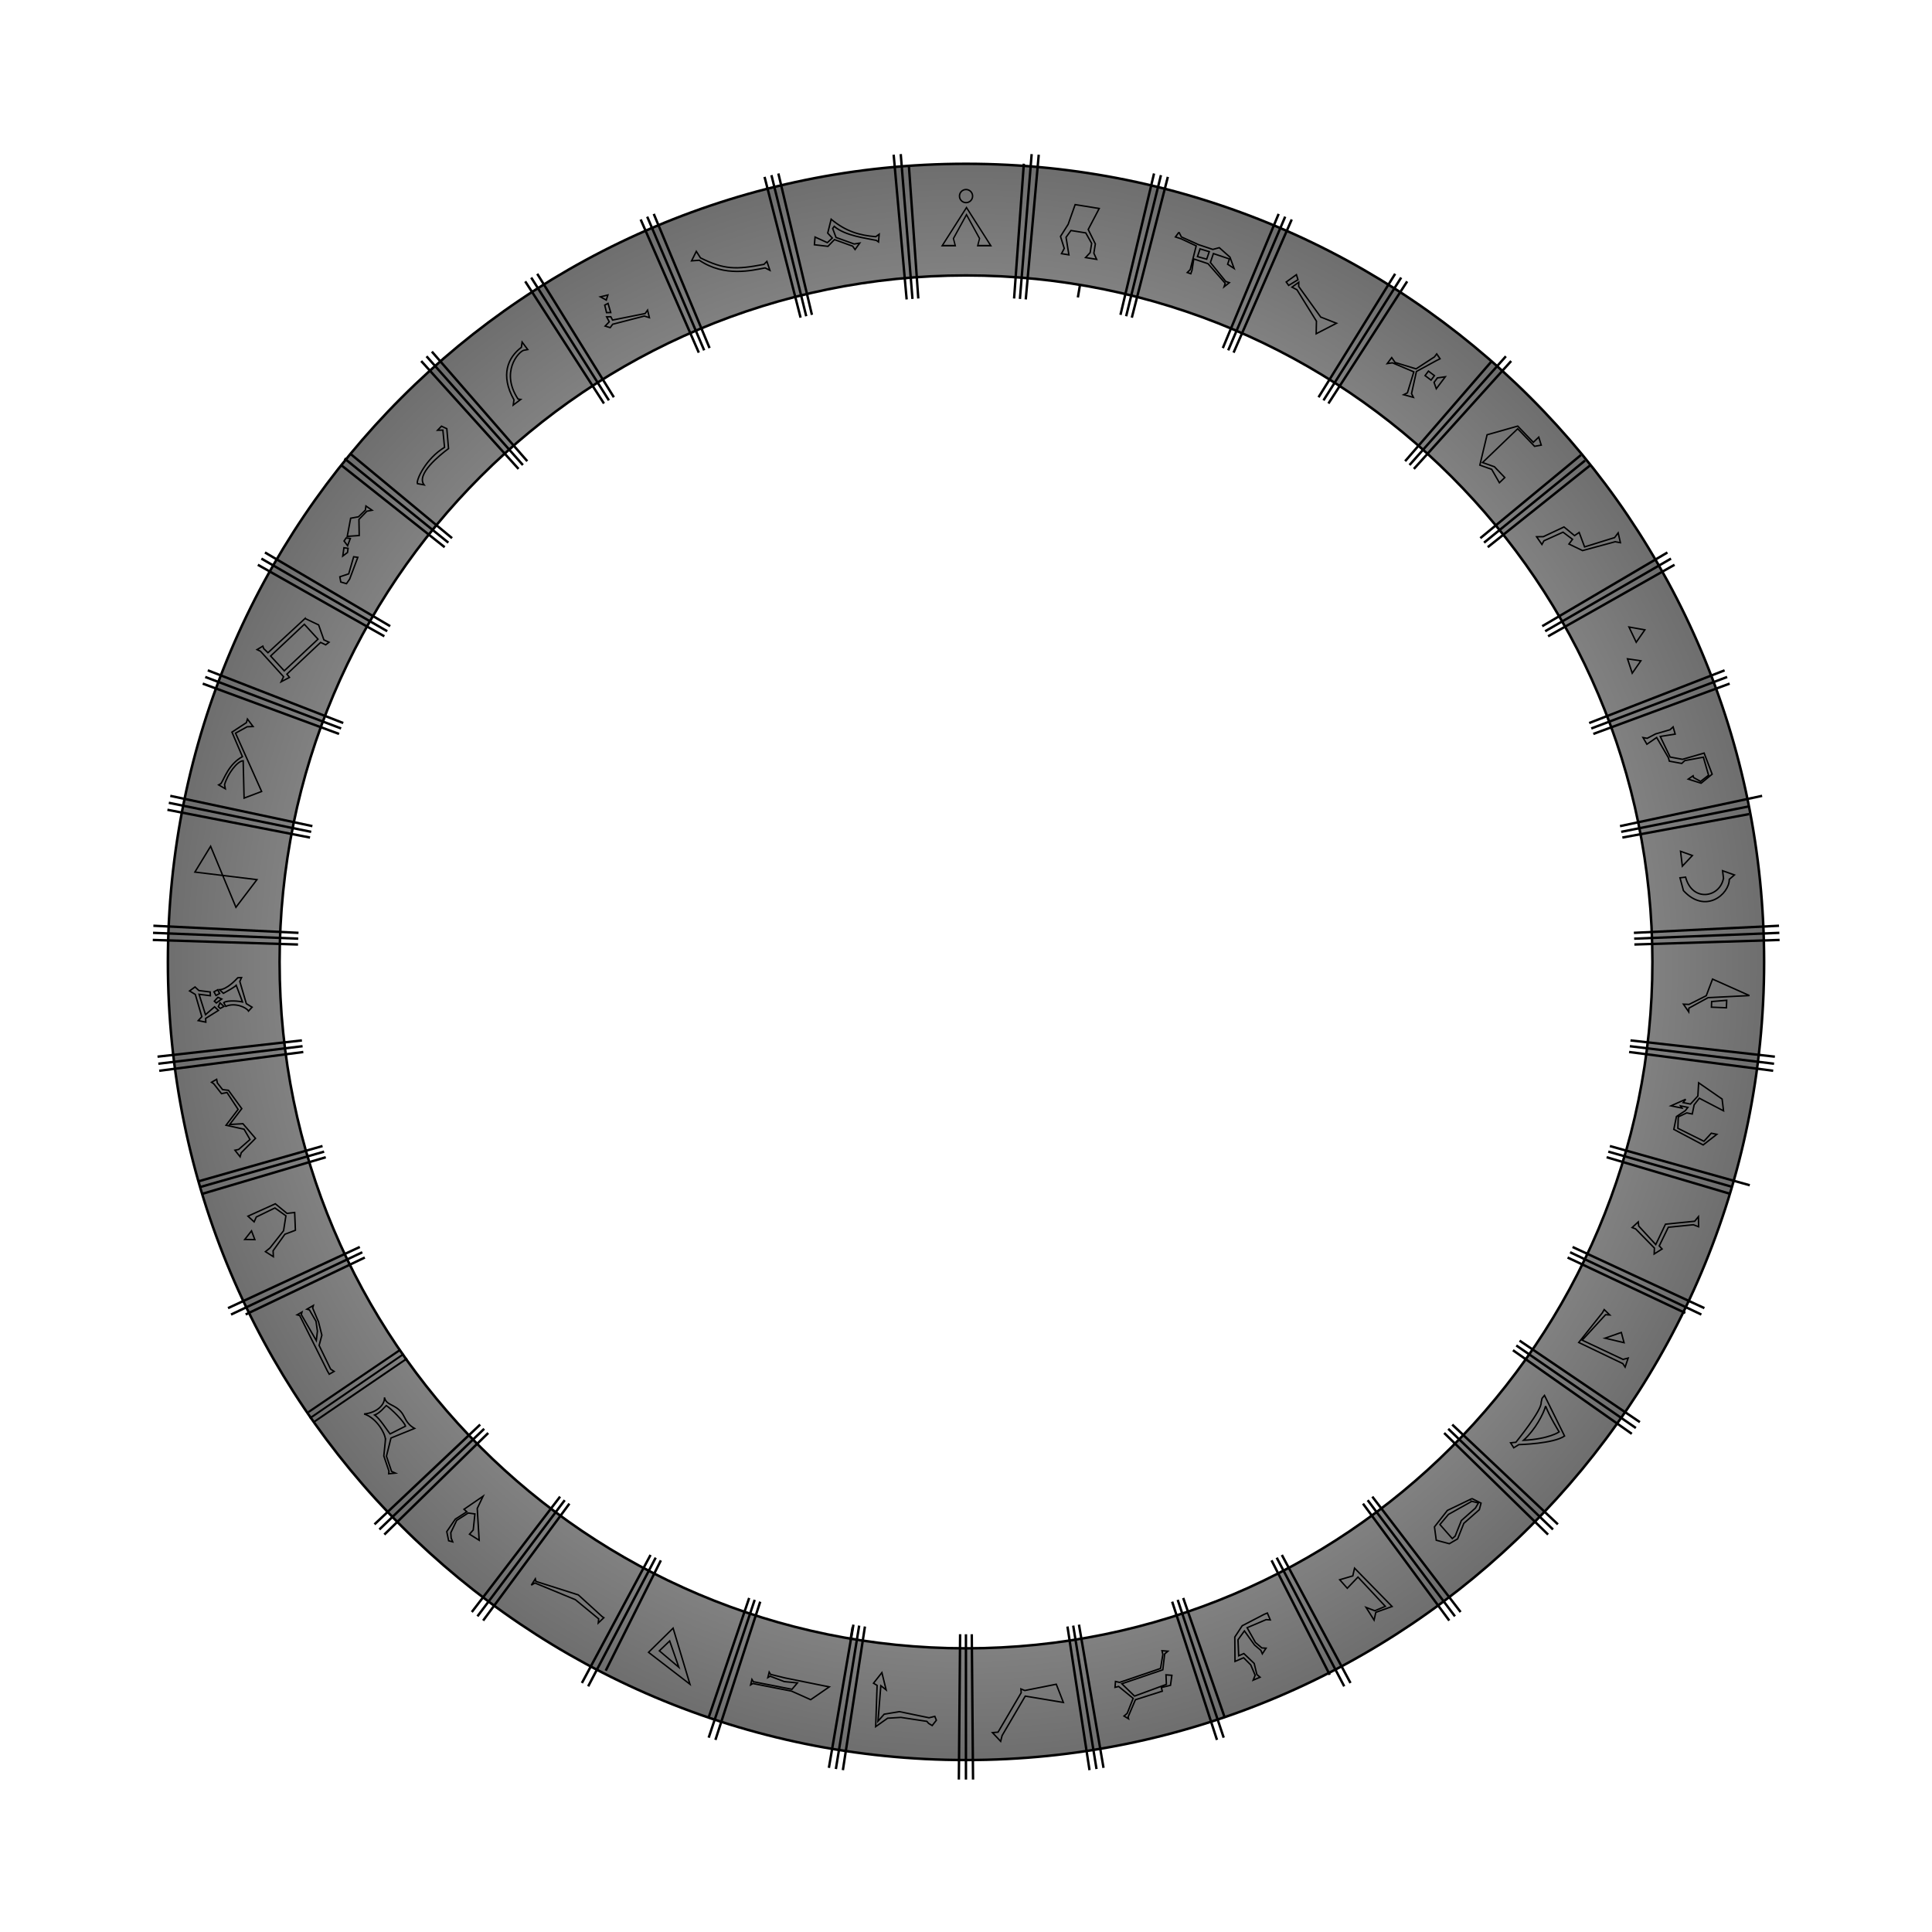 <?xml version="1.0" encoding="UTF-8" standalone="no"?>
<!-- Created with Inkscape (http://www.inkscape.org/) -->

<svg
   xmlns:dc="http://purl.org/dc/elements/1.1/"
   xmlns:cc="http://creativecommons.org/ns#"
   xmlns:rdf="http://www.w3.org/1999/02/22-rdf-syntax-ns#"
   xmlns:svg="http://www.w3.org/2000/svg"
   xmlns="http://www.w3.org/2000/svg"
   xmlns:xlink="http://www.w3.org/1999/xlink"
   xmlns:sodipodi="http://sodipodi.sourceforge.net/DTD/sodipodi-0.dtd"
   xmlns:inkscape="http://www.inkscape.org/namespaces/inkscape"
   version="1.1"
   width="800"
   height="800"
   viewBox="0 0 800 800"
   id="svg2"
   inkscape:version="0.91 r13725"
   sodipodi:docname="PorteDesEtoiles_CadreMobile.svg">
  <sodipodi:namedview
     pagecolor="#ffffff"
     bordercolor="#666666"
     borderopacity="1"
     objecttolerance="10"
     gridtolerance="10"
     guidetolerance="10"
     inkscape:pageopacity="0"
     inkscape:pageshadow="2"
     inkscape:window-width="1920"
     inkscape:window-height="1018"
     id="namedview3526"
     showgrid="false"
     inkscape:zoom="0.834386"
     inkscape:cx="166.49092"
     inkscape:cy="404.0367"
     inkscape:window-x="-8"
     inkscape:window-y="-8"
     inkscape:window-maximized="1"
     inkscape:current-layer="svg2" />
  <defs
     id="defs4">
    <linearGradient
       id="linearGradient10091">
      <stop
         id="stop10099"
         style="stop-color:#808080;stop-opacity:1"
         offset="0.864" />
      <stop
         id="stop10095"
         style="stop-color:#6e6e6e;stop-opacity:1"
         offset="1" />
    </linearGradient>
    <linearGradient
       id="linearGradient4890">
      <stop
         id="stop4892"
         style="stop-color:#ff6600;stop-opacity:1"
         offset="0" />
      <stop
         id="stop4894"
         style="stop-color:#ffcc00;stop-opacity:0.1"
         offset="1" />
    </linearGradient>
    <linearGradient
       id="linearGradient4680">
      <stop
         id="stop4682"
         style="stop-color:#ff6600;stop-opacity:1"
         offset="0" />
      <stop
         id="stop4684"
         style="stop-color:#ff6600;stop-opacity:0"
         offset="1" />
    </linearGradient>
    <radialGradient
       id="gate_blue">
      <stop
         id="stop7"
         style="stop-color:#8ad6ff;stop-opacity:1"
         offset="0" />
      <stop
         id="stop9"
         style="stop-color:#0074a7;stop-opacity:1"
         offset="1" />
    </radialGradient>
    <radialGradient
       id="lock_red">
      <stop
         id="stop12"
         style="stop-color:#da251d;stop-opacity:1"
         offset="0" />
      <stop
         id="stop14"
         style="stop-color:#ac2c27;stop-opacity:1"
         offset="1" />
    </radialGradient>
    <symbol
       id="seg">
      <line
         x1="400"
         y1="62"
         x2="400"
         y2="123.5"
         id="line17" />
    </symbol>
    <symbol
       id="lock">
      <polygon
         points="408,85 441,23 359,23 392,85 "
         id="polygon20" />
      <line
         x1="379.5"
         y1="61"
         x2="420.5"
         y2="61"
         id="line22" />
      <line
         x1="377"
         y1="57"
         x2="423"
         y2="57"
         id="line24" />
      <line
         x1="375"
         y1="53"
         x2="425"
         y2="53"
         id="line26" />
      <line
         x1="373"
         y1="49"
         x2="427"
         y2="49"
         id="line28" />
      <line
         x1="371"
         y1="45"
         x2="429"
         y2="45"
         id="line30" />
      <line
         x1="369"
         y1="41"
         x2="431"
         y2="41"
         id="line32" />
      <line
         x1="367"
         y1="37"
         x2="433"
         y2="37"
         id="line34" />
      <line
         x1="365"
         y1="33"
         x2="435"
         y2="33"
         id="line36" />
      <line
         x1="363"
         y1="29"
         x2="437"
         y2="29"
         id="line38" />
      <path
         d="m 301,35 78,-6 -6,-10 a 376,376 0 0 0 -72,12 z"
         id="path40" />
      <path
         d="m 499,35 -78,-6 6,-10 a 376,376 0 0 1 72,12 z"
         id="path42" />
      <polygon
         points="393,71 407,71 423,15 377,15 "
         id="polygon44" />
      <polygon
         points="393,63 407,63 423,15 377,15 "
         id="polygon46" />
      <polygon
         points="396,49 404,49 416,15 384,15 "
         id="polygon48" />
      <use
         transform="matrix(0.971,-0.239,0.239,0.971,-84.103,107.35)"
         id="use50"
         x="0"
         y="0"
         width="800"
         height="800"
         xlink:href="#seg" />
      <use
         transform="matrix(0.997,-0.08,0.08,0.997,-30.89,33.484)"
         id="use52"
         x="0"
         y="0"
         width="800"
         height="800"
         xlink:href="#seg" />
      <use
         transform="matrix(0.997,0.08,-0.08,0.997,33.484,-30.89)"
         id="use54"
         x="0"
         y="0"
         width="800"
         height="800"
         xlink:href="#seg" />
      <use
         transform="matrix(0.971,0.239,-0.239,0.971,107.35,-84.103)"
         id="use56"
         x="0"
         y="0"
         width="800"
         height="800"
         xlink:href="#seg" />
    </symbol>
    <symbol
       id="lines">
      <line
         x1="400"
         y1="123.5"
         x2="400"
         y2="135"
         id="line59" />
      <line
         x1="400"
         y1="123.5"
         x2="400"
         y2="135"
         transform="matrix(1,0.017,-0.017,1,7.042,-6.92)"
         id="line61" />
      <line
         x1="400"
         y1="51"
         x2="400"
         y2="62"
         id="line63" />
      <line
         x1="406.562"
         y1="24.057"
         x2="400"
         y2="51"
         id="line65" />
      <line
         x1="393.438"
         y1="24.057"
         x2="400"
         y2="51"
         id="line67" />
    </symbol>
    <symbol
       id="lines2">
      <use
         transform="matrix(0.978,0.208,-0.208,0.978,91.906,-74.424)"
         id="use70"
         x="0"
         y="0"
         width="800"
         height="800"
         xlink:href="#lines" />
      <use
         transform="matrix(0.985,0.174,-0.174,0.985,75.536,-63.382)"
         id="use72"
         x="0"
         y="0"
         width="800"
         height="800"
         xlink:href="#lines" />
      <use
         transform="matrix(0.99,0.139,-0.139,0.99,59.562,-51.776)"
         id="use74"
         x="0"
         y="0"
         width="800"
         height="800"
         xlink:href="#lines" />
      <use
         transform="matrix(0.995,0.105,-0.105,0.995,44.003,-39.62)"
         id="use76"
         x="0"
         y="0"
         width="800"
         height="800"
         xlink:href="#lines" />
      <use
         transform="matrix(0.998,0.07,-0.07,0.998,28.877,-26.928)"
         id="use78"
         x="0"
         y="0"
         width="800"
         height="800"
         xlink:href="#lines" />
      <use
         transform="matrix(0.999,0.035,-0.035,0.999,14.203,-13.716)"
         id="use80"
         x="0"
         y="0"
         width="800"
         height="800"
         xlink:href="#lines" />
      <use
         id="use82"
         x="0"
         y="0"
         width="800"
         height="800"
         xlink:href="#lines" />
      <use
         transform="matrix(0.999,-0.035,0.035,0.999,-13.716,14.203)"
         id="use84"
         x="0"
         y="0"
         width="800"
         height="800"
         xlink:href="#lines" />
      <use
         transform="matrix(0.998,-0.07,0.07,0.998,-26.928,28.877)"
         id="use86"
         x="0"
         y="0"
         width="800"
         height="800"
         xlink:href="#lines" />
      <use
         transform="matrix(0.995,-0.105,0.105,0.995,-39.62,44.003)"
         id="use88"
         x="0"
         y="0"
         width="800"
         height="800"
         xlink:href="#lines" />
      <use
         transform="matrix(0.99,-0.139,0.139,0.99,-51.776,59.562)"
         id="use90"
         x="0"
         y="0"
         width="800"
         height="800"
         xlink:href="#lines" />
      <use
         transform="matrix(0.985,-0.174,0.174,0.985,-63.382,75.536)"
         id="use92"
         x="0"
         y="0"
         width="800"
         height="800"
         xlink:href="#lines" />
    </symbol>
    <radialGradient
       cx="400"
       cy="398.305"
       r="293.927"
       fx="400"
       fy="398.305"
       id="radialGradient10079"
       xlink:href="#gate_blue"
       gradientUnits="userSpaceOnUse" />
    <radialGradient
       cx="400"
       cy="398.312"
       r="331.005"
       fx="400"
       fy="398.312"
       id="radialGradient10097"
       xlink:href="#linearGradient10091"
       gradientUnits="userSpaceOnUse" />
    <radialGradient
       cx="399.939"
       cy="-65.752"
       r="18.529"
       fx="399.939"
       fy="-65.752"
       id="radialGradient8011"
       xlink:href="#linearGradient4890"
       gradientUnits="userSpaceOnUse"
       gradientTransform="matrix(0.874,-1.3908962e-7,3.3750679e-7,2.121,50.348,75.123)" />
    <linearGradient
       x1="417.359"
       y1="-64.745"
       x2="435.603"
       y2="-64.745"
       id="linearGradient8013"
       xlink:href="#linearGradient4680"
       gradientUnits="userSpaceOnUse" />
    <linearGradient
       x1="415.959"
       y1="-60.545"
       x2="433.503"
       y2="-60.545"
       id="linearGradient8015"
       xlink:href="#linearGradient4680"
       gradientUnits="userSpaceOnUse" />
    <linearGradient
       x1="414.659"
       y1="-56.345"
       x2="431.203"
       y2="-56.345"
       id="linearGradient8017"
       xlink:href="#linearGradient4680"
       gradientUnits="userSpaceOnUse" />
    <linearGradient
       x1="413.091"
       y1="-52.145"
       x2="429.003"
       y2="-52.145"
       id="linearGradient8019"
       xlink:href="#linearGradient4680"
       gradientUnits="userSpaceOnUse" />
    <linearGradient
       x1="411.691"
       y1="-47.945"
       x2="426.803"
       y2="-47.945"
       id="linearGradient8021"
       xlink:href="#linearGradient4680"
       gradientUnits="userSpaceOnUse" />
    <linearGradient
       x1="410.191"
       y1="-43.745"
       x2="424.503"
       y2="-43.745"
       id="linearGradient8023"
       xlink:href="#linearGradient4680"
       gradientUnits="userSpaceOnUse" />
    <linearGradient
       x1="417.359"
       y1="-64.745"
       x2="435.603"
       y2="-64.745"
       id="linearGradient8025"
       xlink:href="#linearGradient4680"
       gradientUnits="userSpaceOnUse"
       gradientTransform="matrix(-1,0,0,1,799.958,0)" />
    <linearGradient
       x1="415.959"
       y1="-60.545"
       x2="433.503"
       y2="-60.545"
       id="linearGradient8027"
       xlink:href="#linearGradient4680"
       gradientUnits="userSpaceOnUse"
       gradientTransform="matrix(-1,0,0,1,799.958,0)" />
    <linearGradient
       x1="414.659"
       y1="-56.345"
       x2="431.203"
       y2="-56.345"
       id="linearGradient8029"
       xlink:href="#linearGradient4680"
       gradientUnits="userSpaceOnUse"
       gradientTransform="matrix(-1,0,0,1,799.958,0)" />
    <linearGradient
       x1="413.091"
       y1="-52.145"
       x2="429.003"
       y2="-52.145"
       id="linearGradient8031"
       xlink:href="#linearGradient4680"
       gradientUnits="userSpaceOnUse"
       gradientTransform="matrix(-1,0,0,1,799.958,0)" />
    <linearGradient
       x1="411.691"
       y1="-47.945"
       x2="426.803"
       y2="-47.945"
       id="linearGradient8033"
       xlink:href="#linearGradient4680"
       gradientUnits="userSpaceOnUse"
       gradientTransform="matrix(-1,0,0,1,799.958,0)" />
    <linearGradient
       x1="410.191"
       y1="-43.745"
       x2="424.503"
       y2="-43.745"
       id="linearGradient8035"
       xlink:href="#linearGradient4680"
       gradientUnits="userSpaceOnUse"
       gradientTransform="matrix(-1,0,0,1,799.958,0)" />
    <radialGradient
       cx="399.939"
       cy="-65.752"
       r="18.529"
       fx="399.939"
       fy="-65.752"
       id="radialGradient8257"
       xlink:href="#linearGradient4890"
       gradientUnits="userSpaceOnUse"
       gradientTransform="matrix(0.874,-1.3908962e-7,3.3750679e-7,2.121,50.348,75.123)" />
    <linearGradient
       x1="417.359"
       y1="-64.745"
       x2="435.603"
       y2="-64.745"
       id="linearGradient8259"
       xlink:href="#linearGradient4680"
       gradientUnits="userSpaceOnUse" />
    <linearGradient
       x1="415.959"
       y1="-60.545"
       x2="433.503"
       y2="-60.545"
       id="linearGradient8261"
       xlink:href="#linearGradient4680"
       gradientUnits="userSpaceOnUse" />
    <linearGradient
       x1="414.659"
       y1="-56.345"
       x2="431.203"
       y2="-56.345"
       id="linearGradient8263"
       xlink:href="#linearGradient4680"
       gradientUnits="userSpaceOnUse" />
    <linearGradient
       x1="413.091"
       y1="-52.145"
       x2="429.003"
       y2="-52.145"
       id="linearGradient8265"
       xlink:href="#linearGradient4680"
       gradientUnits="userSpaceOnUse" />
    <linearGradient
       x1="411.691"
       y1="-47.945"
       x2="426.803"
       y2="-47.945"
       id="linearGradient8267"
       xlink:href="#linearGradient4680"
       gradientUnits="userSpaceOnUse" />
    <linearGradient
       x1="410.191"
       y1="-43.745"
       x2="424.503"
       y2="-43.745"
       id="linearGradient8269"
       xlink:href="#linearGradient4680"
       gradientUnits="userSpaceOnUse" />
    <linearGradient
       x1="417.359"
       y1="-64.745"
       x2="435.603"
       y2="-64.745"
       id="linearGradient8271"
       xlink:href="#linearGradient4680"
       gradientUnits="userSpaceOnUse"
       gradientTransform="matrix(-1,0,0,1,799.958,0)" />
    <linearGradient
       x1="415.959"
       y1="-60.545"
       x2="433.503"
       y2="-60.545"
       id="linearGradient8273"
       xlink:href="#linearGradient4680"
       gradientUnits="userSpaceOnUse"
       gradientTransform="matrix(-1,0,0,1,799.958,0)" />
    <linearGradient
       x1="414.659"
       y1="-56.345"
       x2="431.203"
       y2="-56.345"
       id="linearGradient8275"
       xlink:href="#linearGradient4680"
       gradientUnits="userSpaceOnUse"
       gradientTransform="matrix(-1,0,0,1,799.958,0)" />
    <linearGradient
       x1="413.091"
       y1="-52.145"
       x2="429.003"
       y2="-52.145"
       id="linearGradient8277"
       xlink:href="#linearGradient4680"
       gradientUnits="userSpaceOnUse"
       gradientTransform="matrix(-1,0,0,1,799.958,0)" />
    <linearGradient
       x1="411.691"
       y1="-47.945"
       x2="426.803"
       y2="-47.945"
       id="linearGradient8279"
       xlink:href="#linearGradient4680"
       gradientUnits="userSpaceOnUse"
       gradientTransform="matrix(-1,0,0,1,799.958,0)" />
    <linearGradient
       x1="410.191"
       y1="-43.745"
       x2="424.503"
       y2="-43.745"
       id="linearGradient8281"
       xlink:href="#linearGradient4680"
       gradientUnits="userSpaceOnUse"
       gradientTransform="matrix(-1,0,0,1,799.958,0)" />
    <radialGradient
       cx="399.939"
       cy="-65.752"
       r="18.529"
       fx="399.939"
       fy="-65.752"
       id="radialGradient8503"
       xlink:href="#linearGradient4890"
       gradientUnits="userSpaceOnUse"
       gradientTransform="matrix(0.874,-1.3908962e-7,3.3750679e-7,2.121,50.348,75.123)" />
    <linearGradient
       x1="417.359"
       y1="-64.745"
       x2="435.603"
       y2="-64.745"
       id="linearGradient8505"
       xlink:href="#linearGradient4680"
       gradientUnits="userSpaceOnUse" />
    <linearGradient
       x1="415.959"
       y1="-60.545"
       x2="433.503"
       y2="-60.545"
       id="linearGradient8507"
       xlink:href="#linearGradient4680"
       gradientUnits="userSpaceOnUse" />
    <linearGradient
       x1="414.659"
       y1="-56.345"
       x2="431.203"
       y2="-56.345"
       id="linearGradient8509"
       xlink:href="#linearGradient4680"
       gradientUnits="userSpaceOnUse" />
    <linearGradient
       x1="413.091"
       y1="-52.145"
       x2="429.003"
       y2="-52.145"
       id="linearGradient8511"
       xlink:href="#linearGradient4680"
       gradientUnits="userSpaceOnUse" />
    <linearGradient
       x1="411.691"
       y1="-47.945"
       x2="426.803"
       y2="-47.945"
       id="linearGradient8513"
       xlink:href="#linearGradient4680"
       gradientUnits="userSpaceOnUse" />
    <linearGradient
       x1="410.191"
       y1="-43.745"
       x2="424.503"
       y2="-43.745"
       id="linearGradient8515"
       xlink:href="#linearGradient4680"
       gradientUnits="userSpaceOnUse" />
    <linearGradient
       x1="417.359"
       y1="-64.745"
       x2="435.603"
       y2="-64.745"
       id="linearGradient8517"
       xlink:href="#linearGradient4680"
       gradientUnits="userSpaceOnUse"
       gradientTransform="matrix(-1,0,0,1,799.958,0)" />
    <linearGradient
       x1="415.959"
       y1="-60.545"
       x2="433.503"
       y2="-60.545"
       id="linearGradient8519"
       xlink:href="#linearGradient4680"
       gradientUnits="userSpaceOnUse"
       gradientTransform="matrix(-1,0,0,1,799.958,0)" />
    <linearGradient
       x1="414.659"
       y1="-56.345"
       x2="431.203"
       y2="-56.345"
       id="linearGradient8521"
       xlink:href="#linearGradient4680"
       gradientUnits="userSpaceOnUse"
       gradientTransform="matrix(-1,0,0,1,799.958,0)" />
    <linearGradient
       x1="413.091"
       y1="-52.145"
       x2="429.003"
       y2="-52.145"
       id="linearGradient8523"
       xlink:href="#linearGradient4680"
       gradientUnits="userSpaceOnUse"
       gradientTransform="matrix(-1,0,0,1,799.958,0)" />
    <linearGradient
       x1="411.691"
       y1="-47.945"
       x2="426.803"
       y2="-47.945"
       id="linearGradient8525"
       xlink:href="#linearGradient4680"
       gradientUnits="userSpaceOnUse"
       gradientTransform="matrix(-1,0,0,1,799.958,0)" />
    <linearGradient
       x1="410.191"
       y1="-43.745"
       x2="424.503"
       y2="-43.745"
       id="linearGradient8527"
       xlink:href="#linearGradient4680"
       gradientUnits="userSpaceOnUse"
       gradientTransform="matrix(-1,0,0,1,799.958,0)" />
    <linearGradient
       x1="417.359"
       y1="-64.745"
       x2="435.603"
       y2="-64.745"
       id="linearGradient8751"
       xlink:href="#linearGradient4680"
       gradientUnits="userSpaceOnUse" />
    <linearGradient
       x1="415.959"
       y1="-60.545"
       x2="433.503"
       y2="-60.545"
       id="linearGradient8753"
       xlink:href="#linearGradient4680"
       gradientUnits="userSpaceOnUse" />
    <linearGradient
       x1="414.659"
       y1="-56.345"
       x2="431.203"
       y2="-56.345"
       id="linearGradient8755"
       xlink:href="#linearGradient4680"
       gradientUnits="userSpaceOnUse" />
    <linearGradient
       x1="413.091"
       y1="-52.145"
       x2="429.003"
       y2="-52.145"
       id="linearGradient8757"
       xlink:href="#linearGradient4680"
       gradientUnits="userSpaceOnUse" />
    <linearGradient
       x1="411.691"
       y1="-47.945"
       x2="426.803"
       y2="-47.945"
       id="linearGradient8759"
       xlink:href="#linearGradient4680"
       gradientUnits="userSpaceOnUse" />
    <linearGradient
       x1="410.191"
       y1="-43.745"
       x2="424.503"
       y2="-43.745"
       id="linearGradient8761"
       xlink:href="#linearGradient4680"
       gradientUnits="userSpaceOnUse" />
    <linearGradient
       x1="417.359"
       y1="-64.745"
       x2="435.603"
       y2="-64.745"
       id="linearGradient8763"
       xlink:href="#linearGradient4680"
       gradientUnits="userSpaceOnUse"
       gradientTransform="matrix(-1,0,0,1,799.958,0)" />
    <linearGradient
       x1="415.959"
       y1="-60.545"
       x2="433.503"
       y2="-60.545"
       id="linearGradient8765"
       xlink:href="#linearGradient4680"
       gradientUnits="userSpaceOnUse"
       gradientTransform="matrix(-1,0,0,1,799.958,0)" />
    <linearGradient
       x1="414.659"
       y1="-56.345"
       x2="431.203"
       y2="-56.345"
       id="linearGradient8767"
       xlink:href="#linearGradient4680"
       gradientUnits="userSpaceOnUse"
       gradientTransform="matrix(-1,0,0,1,799.958,0)" />
    <linearGradient
       x1="413.091"
       y1="-52.145"
       x2="429.003"
       y2="-52.145"
       id="linearGradient8769"
       xlink:href="#linearGradient4680"
       gradientUnits="userSpaceOnUse"
       gradientTransform="matrix(-1,0,0,1,799.958,0)" />
    <linearGradient
       x1="411.691"
       y1="-47.945"
       x2="426.803"
       y2="-47.945"
       id="linearGradient8771"
       xlink:href="#linearGradient4680"
       gradientUnits="userSpaceOnUse"
       gradientTransform="matrix(-1,0,0,1,799.958,0)" />
    <linearGradient
       x1="410.191"
       y1="-43.745"
       x2="424.503"
       y2="-43.745"
       id="linearGradient8773"
       xlink:href="#linearGradient4680"
       gradientUnits="userSpaceOnUse"
       gradientTransform="matrix(-1,0,0,1,799.958,0)" />
    <radialGradient
       cx="399.939"
       cy="-65.752"
       r="18.529"
       fx="399.939"
       fy="-65.752"
       id="radialGradient8995"
       xlink:href="#linearGradient4890"
       gradientUnits="userSpaceOnUse"
       gradientTransform="matrix(0.874,-1.3908962e-7,3.3750679e-7,2.121,50.348,75.123)" />
    <linearGradient
       x1="417.359"
       y1="-64.745"
       x2="435.603"
       y2="-64.745"
       id="linearGradient8997"
       xlink:href="#linearGradient4680"
       gradientUnits="userSpaceOnUse" />
    <linearGradient
       x1="415.959"
       y1="-60.545"
       x2="433.503"
       y2="-60.545"
       id="linearGradient8999"
       xlink:href="#linearGradient4680"
       gradientUnits="userSpaceOnUse" />
    <linearGradient
       x1="414.659"
       y1="-56.345"
       x2="431.203"
       y2="-56.345"
       id="linearGradient9001"
       xlink:href="#linearGradient4680"
       gradientUnits="userSpaceOnUse" />
    <linearGradient
       x1="413.091"
       y1="-52.145"
       x2="429.003"
       y2="-52.145"
       id="linearGradient9003"
       xlink:href="#linearGradient4680"
       gradientUnits="userSpaceOnUse" />
    <linearGradient
       x1="411.691"
       y1="-47.945"
       x2="426.803"
       y2="-47.945"
       id="linearGradient9005"
       xlink:href="#linearGradient4680"
       gradientUnits="userSpaceOnUse" />
    <linearGradient
       x1="410.191"
       y1="-43.745"
       x2="424.503"
       y2="-43.745"
       id="linearGradient9007"
       xlink:href="#linearGradient4680"
       gradientUnits="userSpaceOnUse" />
    <linearGradient
       x1="417.359"
       y1="-64.745"
       x2="435.603"
       y2="-64.745"
       id="linearGradient9009"
       xlink:href="#linearGradient4680"
       gradientUnits="userSpaceOnUse"
       gradientTransform="matrix(-1,0,0,1,799.958,0)" />
    <linearGradient
       x1="415.959"
       y1="-60.545"
       x2="433.503"
       y2="-60.545"
       id="linearGradient9011"
       xlink:href="#linearGradient4680"
       gradientUnits="userSpaceOnUse"
       gradientTransform="matrix(-1,0,0,1,799.958,0)" />
    <linearGradient
       x1="414.659"
       y1="-56.345"
       x2="431.203"
       y2="-56.345"
       id="linearGradient9013"
       xlink:href="#linearGradient4680"
       gradientUnits="userSpaceOnUse"
       gradientTransform="matrix(-1,0,0,1,799.958,0)" />
    <linearGradient
       x1="413.091"
       y1="-52.145"
       x2="429.003"
       y2="-52.145"
       id="linearGradient9015"
       xlink:href="#linearGradient4680"
       gradientUnits="userSpaceOnUse"
       gradientTransform="matrix(-1,0,0,1,799.958,0)" />
    <linearGradient
       x1="411.691"
       y1="-47.945"
       x2="426.803"
       y2="-47.945"
       id="linearGradient9017"
       xlink:href="#linearGradient4680"
       gradientUnits="userSpaceOnUse"
       gradientTransform="matrix(-1,0,0,1,799.958,0)" />
    <linearGradient
       x1="410.191"
       y1="-43.745"
       x2="424.503"
       y2="-43.745"
       id="linearGradient9019"
       xlink:href="#linearGradient4680"
       gradientUnits="userSpaceOnUse"
       gradientTransform="matrix(-1,0,0,1,799.958,0)" />
    <radialGradient
       cx="399.939"
       cy="-65.752"
       r="18.529"
       fx="399.939"
       fy="-65.752"
       id="radialGradient9241"
       xlink:href="#linearGradient4890"
       gradientUnits="userSpaceOnUse"
       gradientTransform="matrix(0.874,-1.3908962e-7,3.3750679e-7,2.121,50.348,75.123)" />
    <linearGradient
       x1="417.359"
       y1="-64.745"
       x2="435.603"
       y2="-64.745"
       id="linearGradient9243"
       xlink:href="#linearGradient4680"
       gradientUnits="userSpaceOnUse" />
    <linearGradient
       x1="415.959"
       y1="-60.545"
       x2="433.503"
       y2="-60.545"
       id="linearGradient9245"
       xlink:href="#linearGradient4680"
       gradientUnits="userSpaceOnUse" />
    <linearGradient
       x1="414.659"
       y1="-56.345"
       x2="431.203"
       y2="-56.345"
       id="linearGradient9247"
       xlink:href="#linearGradient4680"
       gradientUnits="userSpaceOnUse" />
    <linearGradient
       x1="413.091"
       y1="-52.145"
       x2="429.003"
       y2="-52.145"
       id="linearGradient9249"
       xlink:href="#linearGradient4680"
       gradientUnits="userSpaceOnUse" />
    <linearGradient
       x1="411.691"
       y1="-47.945"
       x2="426.803"
       y2="-47.945"
       id="linearGradient9251"
       xlink:href="#linearGradient4680"
       gradientUnits="userSpaceOnUse" />
    <linearGradient
       x1="410.191"
       y1="-43.745"
       x2="424.503"
       y2="-43.745"
       id="linearGradient9253"
       xlink:href="#linearGradient4680"
       gradientUnits="userSpaceOnUse" />
    <linearGradient
       x1="417.359"
       y1="-64.745"
       x2="435.603"
       y2="-64.745"
       id="linearGradient9255"
       xlink:href="#linearGradient4680"
       gradientUnits="userSpaceOnUse"
       gradientTransform="matrix(-1,0,0,1,799.958,0)" />
    <linearGradient
       x1="415.959"
       y1="-60.545"
       x2="433.503"
       y2="-60.545"
       id="linearGradient9257"
       xlink:href="#linearGradient4680"
       gradientUnits="userSpaceOnUse"
       gradientTransform="matrix(-1,0,0,1,799.958,0)" />
    <linearGradient
       x1="414.659"
       y1="-56.345"
       x2="431.203"
       y2="-56.345"
       id="linearGradient9259"
       xlink:href="#linearGradient4680"
       gradientUnits="userSpaceOnUse"
       gradientTransform="matrix(-1,0,0,1,799.958,0)" />
    <linearGradient
       x1="413.091"
       y1="-52.145"
       x2="429.003"
       y2="-52.145"
       id="linearGradient9261"
       xlink:href="#linearGradient4680"
       gradientUnits="userSpaceOnUse"
       gradientTransform="matrix(-1,0,0,1,799.958,0)" />
    <linearGradient
       x1="411.691"
       y1="-47.945"
       x2="426.803"
       y2="-47.945"
       id="linearGradient9263"
       xlink:href="#linearGradient4680"
       gradientUnits="userSpaceOnUse"
       gradientTransform="matrix(-1,0,0,1,799.958,0)" />
    <linearGradient
       x1="410.191"
       y1="-43.745"
       x2="424.503"
       y2="-43.745"
       id="linearGradient9265"
       xlink:href="#linearGradient4680"
       gradientUnits="userSpaceOnUse"
       gradientTransform="matrix(-1,0,0,1,799.958,0)" />
    <radialGradient
       cx="399.939"
       cy="-65.752"
       r="18.529"
       fx="399.939"
       fy="-65.752"
       id="radialGradient9487"
       xlink:href="#linearGradient4890"
       gradientUnits="userSpaceOnUse"
       gradientTransform="matrix(0.874,-1.3908962e-7,3.3750679e-7,2.121,50.348,75.123)" />
    <linearGradient
       x1="417.359"
       y1="-64.745"
       x2="435.603"
       y2="-64.745"
       id="linearGradient9489"
       xlink:href="#linearGradient4680"
       gradientUnits="userSpaceOnUse" />
    <linearGradient
       x1="415.959"
       y1="-60.545"
       x2="433.503"
       y2="-60.545"
       id="linearGradient9491"
       xlink:href="#linearGradient4680"
       gradientUnits="userSpaceOnUse" />
    <linearGradient
       x1="414.659"
       y1="-56.345"
       x2="431.203"
       y2="-56.345"
       id="linearGradient9493"
       xlink:href="#linearGradient4680"
       gradientUnits="userSpaceOnUse" />
    <linearGradient
       x1="413.091"
       y1="-52.145"
       x2="429.003"
       y2="-52.145"
       id="linearGradient9495"
       xlink:href="#linearGradient4680"
       gradientUnits="userSpaceOnUse" />
    <linearGradient
       x1="411.691"
       y1="-47.945"
       x2="426.803"
       y2="-47.945"
       id="linearGradient9497"
       xlink:href="#linearGradient4680"
       gradientUnits="userSpaceOnUse" />
    <linearGradient
       x1="410.191"
       y1="-43.745"
       x2="424.503"
       y2="-43.745"
       id="linearGradient9499"
       xlink:href="#linearGradient4680"
       gradientUnits="userSpaceOnUse" />
    <linearGradient
       x1="417.359"
       y1="-64.745"
       x2="435.603"
       y2="-64.745"
       id="linearGradient9501"
       xlink:href="#linearGradient4680"
       gradientUnits="userSpaceOnUse"
       gradientTransform="matrix(-1,0,0,1,799.958,0)" />
    <linearGradient
       x1="415.959"
       y1="-60.545"
       x2="433.503"
       y2="-60.545"
       id="linearGradient9503"
       xlink:href="#linearGradient4680"
       gradientUnits="userSpaceOnUse"
       gradientTransform="matrix(-1,0,0,1,799.958,0)" />
    <linearGradient
       x1="414.659"
       y1="-56.345"
       x2="431.203"
       y2="-56.345"
       id="linearGradient9505"
       xlink:href="#linearGradient4680"
       gradientUnits="userSpaceOnUse"
       gradientTransform="matrix(-1,0,0,1,799.958,0)" />
    <linearGradient
       x1="413.091"
       y1="-52.145"
       x2="429.003"
       y2="-52.145"
       id="linearGradient9507"
       xlink:href="#linearGradient4680"
       gradientUnits="userSpaceOnUse"
       gradientTransform="matrix(-1,0,0,1,799.958,0)" />
    <linearGradient
       x1="411.691"
       y1="-47.945"
       x2="426.803"
       y2="-47.945"
       id="linearGradient9509"
       xlink:href="#linearGradient4680"
       gradientUnits="userSpaceOnUse"
       gradientTransform="matrix(-1,0,0,1,799.958,0)" />
    <linearGradient
       x1="410.191"
       y1="-43.745"
       x2="424.503"
       y2="-43.745"
       id="linearGradient9511"
       xlink:href="#linearGradient4680"
       gradientUnits="userSpaceOnUse"
       gradientTransform="matrix(-1,0,0,1,799.958,0)" />
    <radialGradient
       cx="399.939"
       cy="-65.752"
       r="18.529"
       fx="399.939"
       fy="-65.752"
       id="radialGradient9733"
       xlink:href="#linearGradient4890"
       gradientUnits="userSpaceOnUse"
       gradientTransform="matrix(0.874,-1.3908962e-7,3.3750679e-7,2.121,50.348,75.123)" />
    <linearGradient
       x1="417.359"
       y1="-64.745"
       x2="435.603"
       y2="-64.745"
       id="linearGradient9735"
       xlink:href="#linearGradient4680"
       gradientUnits="userSpaceOnUse" />
    <linearGradient
       x1="415.959"
       y1="-60.545"
       x2="433.503"
       y2="-60.545"
       id="linearGradient9737"
       xlink:href="#linearGradient4680"
       gradientUnits="userSpaceOnUse" />
    <linearGradient
       x1="414.659"
       y1="-56.345"
       x2="431.203"
       y2="-56.345"
       id="linearGradient9739"
       xlink:href="#linearGradient4680"
       gradientUnits="userSpaceOnUse" />
    <linearGradient
       x1="413.091"
       y1="-52.145"
       x2="429.003"
       y2="-52.145"
       id="linearGradient9741"
       xlink:href="#linearGradient4680"
       gradientUnits="userSpaceOnUse" />
    <linearGradient
       x1="411.691"
       y1="-47.945"
       x2="426.803"
       y2="-47.945"
       id="linearGradient9743"
       xlink:href="#linearGradient4680"
       gradientUnits="userSpaceOnUse" />
    <linearGradient
       x1="410.191"
       y1="-43.745"
       x2="424.503"
       y2="-43.745"
       id="linearGradient9745"
       xlink:href="#linearGradient4680"
       gradientUnits="userSpaceOnUse" />
    <linearGradient
       x1="417.359"
       y1="-64.745"
       x2="435.603"
       y2="-64.745"
       id="linearGradient9747"
       xlink:href="#linearGradient4680"
       gradientUnits="userSpaceOnUse"
       gradientTransform="matrix(-1,0,0,1,799.958,0)" />
    <linearGradient
       x1="415.959"
       y1="-60.545"
       x2="433.503"
       y2="-60.545"
       id="linearGradient9749"
       xlink:href="#linearGradient4680"
       gradientUnits="userSpaceOnUse"
       gradientTransform="matrix(-1,0,0,1,799.958,0)" />
    <linearGradient
       x1="414.659"
       y1="-56.345"
       x2="431.203"
       y2="-56.345"
       id="linearGradient9751"
       xlink:href="#linearGradient4680"
       gradientUnits="userSpaceOnUse"
       gradientTransform="matrix(-1,0,0,1,799.958,0)" />
    <linearGradient
       x1="413.091"
       y1="-52.145"
       x2="429.003"
       y2="-52.145"
       id="linearGradient9753"
       xlink:href="#linearGradient4680"
       gradientUnits="userSpaceOnUse"
       gradientTransform="matrix(-1,0,0,1,799.958,0)" />
    <linearGradient
       x1="411.691"
       y1="-47.945"
       x2="426.803"
       y2="-47.945"
       id="linearGradient9755"
       xlink:href="#linearGradient4680"
       gradientUnits="userSpaceOnUse"
       gradientTransform="matrix(-1,0,0,1,799.958,0)" />
    <linearGradient
       x1="410.191"
       y1="-43.745"
       x2="424.503"
       y2="-43.745"
       id="linearGradient9757"
       xlink:href="#linearGradient4680"
       gradientUnits="userSpaceOnUse"
       gradientTransform="matrix(-1,0,0,1,799.958,0)" />
    <radialGradient
       cx="399.939"
       cy="-65.752"
       r="18.529"
       fx="399.939"
       fy="-65.752"
       id="radialGradient7911"
       xlink:href="#linearGradient4890"
       gradientUnits="userSpaceOnUse"
       gradientTransform="matrix(0.874,-1.3908962e-7,3.3750679e-7,2.121,50.348,75.123)" />
    <linearGradient
       x1="410.191"
       y1="-43.745"
       x2="424.503"
       y2="-43.745"
       id="linearGradient8102"
       xlink:href="#linearGradient4680"
       gradientUnits="userSpaceOnUse"
       gradientTransform="matrix(-1,0,0,1,799.958,100)" />
    <linearGradient
       x1="411.691"
       y1="-47.945"
       x2="426.803"
       y2="-47.945"
       id="linearGradient8105"
       xlink:href="#linearGradient4680"
       gradientUnits="userSpaceOnUse"
       gradientTransform="matrix(-1,0,0,1,799.958,100)" />
    <linearGradient
       x1="413.091"
       y1="-52.145"
       x2="429.003"
       y2="-52.145"
       id="linearGradient8108"
       xlink:href="#linearGradient4680"
       gradientUnits="userSpaceOnUse"
       gradientTransform="matrix(-1,0,0,1,799.958,100)" />
    <linearGradient
       x1="414.659"
       y1="-56.345"
       x2="431.203"
       y2="-56.345"
       id="linearGradient8111"
       xlink:href="#linearGradient4680"
       gradientUnits="userSpaceOnUse"
       gradientTransform="matrix(-1,0,0,1,799.958,100)" />
    <linearGradient
       x1="415.959"
       y1="-60.545"
       x2="433.503"
       y2="-60.545"
       id="linearGradient8114"
       xlink:href="#linearGradient4680"
       gradientUnits="userSpaceOnUse"
       gradientTransform="matrix(-1,0,0,1,799.958,100)" />
    <linearGradient
       x1="417.359"
       y1="-64.745"
       x2="435.603"
       y2="-64.745"
       id="linearGradient8117"
       xlink:href="#linearGradient4680"
       gradientUnits="userSpaceOnUse"
       gradientTransform="matrix(-1,0,0,1,799.958,100)" />
    <linearGradient
       x1="410.191"
       y1="-43.745"
       x2="424.503"
       y2="-43.745"
       id="linearGradient8120"
       xlink:href="#linearGradient4680"
       gradientUnits="userSpaceOnUse"
       gradientTransform="translate(0,100)" />
    <linearGradient
       x1="411.691"
       y1="-47.945"
       x2="426.803"
       y2="-47.945"
       id="linearGradient8123"
       xlink:href="#linearGradient4680"
       gradientUnits="userSpaceOnUse"
       gradientTransform="translate(0,100)" />
    <linearGradient
       x1="413.091"
       y1="-52.145"
       x2="429.003"
       y2="-52.145"
       id="linearGradient8126"
       xlink:href="#linearGradient4680"
       gradientUnits="userSpaceOnUse"
       gradientTransform="translate(0,100)" />
    <linearGradient
       x1="414.659"
       y1="-56.345"
       x2="431.203"
       y2="-56.345"
       id="linearGradient8129"
       xlink:href="#linearGradient4680"
       gradientUnits="userSpaceOnUse"
       gradientTransform="translate(0,100)" />
    <linearGradient
       x1="415.959"
       y1="-60.545"
       x2="433.503"
       y2="-60.545"
       id="linearGradient8132"
       xlink:href="#linearGradient4680"
       gradientUnits="userSpaceOnUse"
       gradientTransform="translate(0,100)" />
    <linearGradient
       x1="417.359"
       y1="-64.745"
       x2="435.603"
       y2="-64.745"
       id="linearGradient8135"
       xlink:href="#linearGradient4680"
       gradientUnits="userSpaceOnUse"
       gradientTransform="translate(0,100)" />
    <radialGradient
       cx="399.939"
       cy="-65.752"
       r="18.529"
       fx="399.939"
       fy="-65.752"
       id="radialGradient8138"
       xlink:href="#linearGradient4890"
       gradientUnits="userSpaceOnUse"
       gradientTransform="matrix(0.874,-1.3908962e-7,3.3750679e-7,2.121,50.348,175.123)" />
  </defs>
  <path
     d="m 400,67.826 c -182.524,0 -330.486,147.962 -330.486,330.486 0,182.524 147.962,330.486 330.486,330.486 182.524,0 330.486,-147.962 330.486,-330.486 C 730.486,215.788 582.524,67.826 400,67.826 z m 0,46.227 c 156.981,0 284.226,127.279 284.226,284.259 0,156.981 -127.246,284.226 -284.226,284.226 -156.981,0 -284.226,-127.246 -284.226,-284.226 0,-156.981 127.246,-284.259 284.226,-284.259 z"
     id="path7486"
     style="fill:url(#radialGradient10097);fill-opacity:1;fill-rule:nonzero;stroke:#000000;stroke-width:1.038;stroke-opacity:1" />
  <g
     transform="matrix(1.035,0,0,1.035,-13.983,-14.018)"
     id="glyphs"
     style="fill:none;stroke:#000000;stroke-width:0.58;stroke-miterlimit:4;stroke-opacity:1;stroke-dasharray:none">
    <g
       id="g1"
       style="fill:none;stroke:#000000;stroke-width:0.58;stroke-miterlimit:4;stroke-opacity:1;stroke-dasharray:none">
      <polygon
         points="406,115 413,115 400,99 387,115 394,115 393,112 400,102 407,112 "
         transform="matrix(0.747,0,0,0.953,101.381,2.23)"
         id="polygon137"
         style="fill:none;stroke:#000000;stroke-width:0.687;stroke-miterlimit:4;stroke-opacity:1;stroke-dasharray:none" />
      <circle
         cx="400"
         cy="93"
         r="3.5"
         transform="matrix(0.75,0,0,0.75,100,22.243)"
         id="circle139"
         style="fill:none;stroke:#000000;stroke-width:0.773;stroke-miterlimit:4;stroke-opacity:1;stroke-dasharray:none" />
    </g>
    <g
       transform="matrix(0.987,0.16,-0.16,0.987,69.345,-58.985)"
       id="g2"
       style="fill:none;stroke:#000000;stroke-width:0.58;stroke-miterlimit:4;stroke-opacity:1;stroke-dasharray:none">
      <polygon
         points="391,113 388,107 391,100 393,89 406,89 402,101 407,108 407,113 409,116 403,116 405,113 405,108 401,103 393,103 391,107 394,116 390,116 "
         transform="matrix(0.75,0,0,0.75,99.482,25.76)"
         id="polygon142"
         style="fill:none;stroke:#000000;stroke-width:0.773;stroke-miterlimit:4;stroke-opacity:1;stroke-dasharray:none" />
    </g>
    <g
       transform="matrix(0.949,0.317,-0.317,0.949,147.252,-106.082)"
       id="g3"
       style="fill:none;stroke:#000000;stroke-width:0.58;stroke-miterlimit:4;stroke-opacity:1;stroke-dasharray:none">
      <path
         d="m 487.781,95.844 -1.469,1.969 2.219,0.719 6.375,2.969 -2.469,9.812 -1.219,1.219 1.469,0.5 0.5,-1.469 0.719,-4.656 5.906,1.969 7.094,8.094 -0.469,1.469 2.188,-1.719 -1.469,-0.5 -6.375,-7.844 1.25,-3.688 6.625,2.219 -0.75,2.188 2.688,1.75 -1.719,-4.688 -4.406,-3.906 -2.688,0.719 L 495.875,101 l -7.094,-3.188 -1,-1.969 z M 496.5,102.75 500.312,103.906 499.25,107 495.438,105.938 496.5,102.75 z"
         transform="matrix(0.917,-0.306,0.306,0.917,-88.976,155.822)"
         id="polygon145"
         style="fill:none;stroke:#000000;stroke-width:0.6;stroke-miterlimit:4;stroke-opacity:1;stroke-dasharray:none" />
    </g>
    <g
       transform="matrix(0.885,0.465,-0.465,0.885,231.707,-140.072)"
       id="g4"
       style="fill:none;stroke:#000000;stroke-width:0.58;stroke-miterlimit:4;stroke-opacity:1;stroke-dasharray:none">
      <polygon
         points="389,98 406,108 409,114 416,104 407,105 389,96 388,94 386,98 "
         transform="matrix(0.75,0,0,0.75,99.906,25.283)"
         id="polygon150"
         style="fill:none;stroke:#000000;stroke-width:0.773;stroke-miterlimit:4;stroke-opacity:1;stroke-dasharray:none" />
      <polygon
         points="384,98 382,97 385,91 387,93 "
         transform="matrix(0.75,0,0,0.75,99.906,25.283)"
         id="polygon152"
         style="fill:none;stroke:#000000;stroke-width:0.773;stroke-miterlimit:4;stroke-opacity:1;stroke-dasharray:none" />
    </g>
    <g
       transform="matrix(0.799,0.601,-0.601,0.799,320.52,-160.074)"
       id="g5"
       style="fill:none;stroke:#000000;stroke-width:0.58;stroke-miterlimit:4;stroke-opacity:1;stroke-dasharray:none">
      <polygon
         points="412,100 415,102 415,94 412,97 "
         transform="matrix(0.75,0,0,0.75,100.555,25.697)"
         id="polygon155"
         style="fill:none;stroke:#000000;stroke-width:0.773;stroke-miterlimit:4;stroke-opacity:1;stroke-dasharray:none" />
      <polygon
         points="406,100 410,100 410,97 406,97 "
         transform="matrix(0.75,0,0,0.75,100.555,25.697)"
         id="polygon157"
         style="fill:none;stroke:#000000;stroke-width:0.773;stroke-miterlimit:4;stroke-opacity:1;stroke-dasharray:none" />
      <polygon
         points="406,112 408,113 403,115 404,113 400,102 388,105 386,107 386,103 389,104 400,100 404,89 404,87 407,88 406,90 401,101 "
         transform="matrix(0.75,0,0,0.75,100.555,25.697)"
         id="polygon159"
         style="fill:none;stroke:#000000;stroke-width:0.773;stroke-miterlimit:4;stroke-opacity:1;stroke-dasharray:none" />
    </g>
    <g
       transform="matrix(0.693,0.721,-0.721,0.693,411.391,-165.571)"
       id="g6"
       style="fill:none;stroke:#000000;stroke-width:0.58;stroke-miterlimit:4;stroke-opacity:1;stroke-dasharray:none">
      <polygon
         points="407,88 407,84 411,86 409,89 396,89 396,115 402,112 410,112 410,116 402,114 396,117 387,103 395,88 "
         transform="matrix(0.75,0,0,0.75,100.834,25.326)"
         id="polygon162"
         style="fill:none;stroke:#000000;stroke-width:0.773;stroke-miterlimit:4;stroke-opacity:1;stroke-dasharray:none" />
    </g>
    <g
       transform="matrix(0.568,0.823,-0.823,0.568,501.967,-156.419)"
       id="g7"
       style="fill:none;stroke:#000000;stroke-width:0.58;stroke-miterlimit:4;stroke-opacity:1;stroke-dasharray:none">
      <polygon
         points="389,104 396,102 396,99 404,101 409,85 408,82 413,84 411,86 405,103 398,107 397,104 391,106 389,117 390,119 385,119 387,116 "
         transform="matrix(0.75,0,0,0.75,99.619,25.328)"
         id="polygon165"
         style="fill:none;stroke:#000000;stroke-width:0.773;stroke-miterlimit:4;stroke-opacity:1;stroke-dasharray:none" />
    </g>
    <g
       transform="matrix(0.429,0.903,-0.903,0.429,589.903,-132.857)"
       id="g8"
       style="fill:none;stroke:#000000;stroke-width:0.58;stroke-miterlimit:4;stroke-opacity:1;stroke-dasharray:none">
      <polygon
         points="388,102 397,102 393,95 "
         transform="matrix(0.75,0,0,0.75,100.25,25.963)"
         id="polygon168"
         style="fill:none;stroke:#000000;stroke-width:0.773;stroke-miterlimit:4;stroke-opacity:1;stroke-dasharray:none" />
      <polygon
         points="403,110 411,111 407,104 "
         transform="matrix(0.75,0,0,0.75,100.25,25.963)"
         id="polygon170"
         style="fill:none;stroke:#000000;stroke-width:0.773;stroke-miterlimit:4;stroke-opacity:1;stroke-dasharray:none" />
    </g>
    <g
       transform="matrix(0.278,0.961,-0.961,0.278,672.921,-95.494)"
       id="g9"
       style="fill:none;stroke:#000000;stroke-width:0.58;stroke-miterlimit:4;stroke-opacity:1;stroke-dasharray:none">
      <polygon
         points="413,88 401,89 401,101 398,107 386,109 387,101 383,101 384,103 384,111 385,116 384,118 388,117 386,111 398,108 400,108 403,102 402,100 403,90 413,90 415,95 412,98 411,98 412,101 416,95 "
         transform="matrix(0.75,0,0,0.75,99.465,25.754)"
         id="polygon173"
         style="fill:none;stroke:#000000;stroke-width:0.773;stroke-miterlimit:4;stroke-opacity:1;stroke-dasharray:none" />
    </g>
    <g
       transform="matrix(0.121,0.993,-0.993,0.121,748.869,-45.298)"
       id="g10"
       style="fill:none;stroke:#000000;stroke-width:0.58;stroke-miterlimit:4;stroke-opacity:1;stroke-dasharray:none">
      <polygon
         points="385,114 393,114 388,108 "
         transform="matrix(0.75,0,0,0.75,99.983,25.329)"
         id="polygon176"
         style="fill:none;stroke:#000000;stroke-width:0.773;stroke-miterlimit:4;stroke-opacity:1;stroke-dasharray:none" />
      <path
         d="m 401.483,95.079 -3,0 2.25,-4.5 1.5,2.25 c 6,0.75 12.75,11.25 2.25,18.75 l -5.25,0.75 0,-2.25 c 10.5,-1.5 9.75,-12.75 2.25,-15 z"
         id="path178"
         style="fill:none;stroke:#000000;stroke-width:0.58;stroke-miterlimit:4;stroke-opacity:1;stroke-dasharray:none" />
    </g>
    <g
       transform="matrix(-0.04,0.999,-0.999,-0.04,815.782,16.431)"
       id="g11"
       style="fill:none;stroke:#000000;stroke-width:0.58;stroke-miterlimit:4;stroke-opacity:1;stroke-dasharray:none">
      <polygon
         points="405,114 405,117 409,114 407,114 401,104 399,82 391,102 400,105 "
         transform="matrix(0.75,0,0,0.75,100.025,24.991)"
         id="polygon181"
         style="fill:none;stroke:#000000;stroke-width:0.773;stroke-miterlimit:4;stroke-opacity:1;stroke-dasharray:none" />
      <polygon
         points="406,102 406,94 402,94 403,102 "
         transform="matrix(0.75,0,0,0.75,100.025,24.991)"
         id="polygon183"
         style="fill:none;stroke:#000000;stroke-width:0.773;stroke-miterlimit:4;stroke-opacity:1;stroke-dasharray:none" />
    </g>
    <g
       transform="matrix(-0.2,0.98,-0.98,-0.2,871.927,88.094)"
       id="g12"
       style="fill:none;stroke:#000000;stroke-width:0.58;stroke-miterlimit:4;stroke-opacity:1;stroke-dasharray:none">
      <polygon
         points="409,110 403,111 400,107 400,104 395,104 391,102 395,88 389,90 383,104 390,103 395,106 395,110 393,109 398,116 398,110 397,111 397,107 399,108 403,112 410,112 415,95 408,89 408,92 413,95 "
         transform="matrix(0.75,0,0,0.75,99.833,25.485)"
         id="polygon186"
         style="fill:none;stroke:#000000;stroke-width:0.773;stroke-miterlimit:4;stroke-opacity:1;stroke-dasharray:none" />
    </g>
    <g
       transform="matrix(-0.355,0.935,-0.935,-0.355,915.848,167.835)"
       id="g13"
       style="fill:none;stroke:#000000;stroke-width:0.58;stroke-miterlimit:4;stroke-opacity:1;stroke-dasharray:none">
      <polygon
         points="408,101 409,99 413,102 410,103 404,116 404,118 400,116 402,115 408,103 396,102 389,88 386,87 391,85 391,88 397,100 "
         transform="matrix(0.75,0,0,0.75,100.359,25.058)"
         id="polygon189"
         style="fill:none;stroke:#000000;stroke-width:0.773;stroke-miterlimit:4;stroke-opacity:1;stroke-dasharray:none" />
    </g>
    <g
       transform="matrix(-0.5,0.866,-0.866,-0.5,946.41,253.59)"
       id="g14"
       style="fill:none;stroke:#000000;stroke-width:0.58;stroke-miterlimit:4;stroke-opacity:1;stroke-dasharray:none">
      <polygon
         points="409,87 408,89 410,115 390,112 388,112 389,108 390,110 408,114 406,90 404,88 "
         transform="matrix(0.75,0,0,0.75,100.408,26.151)"
         id="polygon192"
         style="fill:none;stroke:#000000;stroke-width:0.773;stroke-miterlimit:4;stroke-opacity:1;stroke-dasharray:none" />
      <polygon
         points="401,104 394,98 398,94 "
         transform="matrix(0.75,0,0,0.75,100.408,26.151)"
         id="polygon194"
         style="fill:none;stroke:#000000;stroke-width:0.773;stroke-miterlimit:4;stroke-opacity:1;stroke-dasharray:none" />
    </g>
    <g
       transform="matrix(-0.632,0.775,-0.775,-0.632,962.82,343.136)"
       id="g15"
       style="fill:none;stroke:#000000;stroke-width:0.58;stroke-miterlimit:4;stroke-opacity:1;stroke-dasharray:none">
      <path
         d="m 639.375,577.062 -1,1.219 -0.375,1.688 c 0.331,3.276 -10.469,16.5 -10.469,16.5 l -2.188,0.219 1.312,2.062 2.094,-1.312 c 0,0 14.299,-0.336 18.938,-3.562 z m 0.469,4.406 c 1.589,4.237 5.595,10.701 5.595,10.701 0,0 -4.141,2.95 -14.734,3.479 4.767,-4.343 8.185,-10.685 9.139,-14.181 z"
         transform="matrix(-0.611,-0.749,0.749,-0.611,345.084,943.787)"
         id="path197"
         style="fill:none;stroke:#000000;stroke-width:0.6;stroke-miterlimit:4;stroke-opacity:1;stroke-dasharray:none" />
    </g>
    <g
       transform="matrix(-0.749,0.663,-0.663,-0.749,964.653,434.155)"
       id="g16"
       style="fill:none;stroke:#000000;stroke-width:0.58;stroke-miterlimit:4;stroke-opacity:1;stroke-dasharray:none">
      <path
         d="m 609.906,620.375 -10.188,4.906 -5.344,6.812 0.75,5.531 5.406,1.438 3.438,-2 2.562,-6.438 6.406,-5.656 0.719,-2.719 -3.75,-1.875 z m -0.062,1.125 2.719,0.688 -1.25,2.125 -5.812,5.156 -2.562,6.438 -1.188,1.031 -5.125,-5.812 3.531,-4.188 9.688,-5.438 z"
         transform="matrix(-0.723,-0.641,0.641,-0.723,433.024,945.554)"
         id="polygon200"
         style="fill:none;stroke:#000000;stroke-width:0.6;stroke-miterlimit:4;stroke-opacity:1;stroke-dasharray:none" />
    </g>
    <g
       transform="matrix(-0.845,0.534,-0.534,-0.845,951.862,524.29)"
       id="g17"
       style="fill:none;stroke:#000000;stroke-width:0.58;stroke-miterlimit:4;stroke-opacity:1;stroke-dasharray:none">
      <polygon
         points="398,112 406,110 407,116 400,114 397,117 391,89 400,91 403,88 403,96 400,92 394,91 "
         transform="matrix(0.75,0,0,0.75,99.84,25.482)"
         id="polygon205"
         style="fill:none;stroke:#000000;stroke-width:0.773;stroke-miterlimit:4;stroke-opacity:1;stroke-dasharray:none" />
    </g>
    <g
       transform="matrix(-0.92,0.392,-0.392,-0.92,924.778,611.205)"
       id="g18"
       style="fill:none;stroke:#000000;stroke-width:0.58;stroke-miterlimit:4;stroke-opacity:1;stroke-dasharray:none">
      <polygon
         points="406,96 408,101 413,101 408,113 402,117 389,118 387,118 387,114 389,115 400,115 399,106 397,102 395,101 398,99 398,101 400,105 402,114 407,111 410,103 407,103 404,96 405,90 404,88 408,88 406,90 "
         transform="matrix(0.75,0,0,0.75,100.303,26.108)"
         id="polygon208"
         style="fill:none;stroke:#000000;stroke-width:0.773;stroke-miterlimit:4;stroke-opacity:1;stroke-dasharray:none" />
    </g>
    <g
       transform="matrix(-0.971,0.239,-0.239,-0.971,884.103,692.65)"
       id="g19"
       style="fill:none;stroke:#000000;stroke-width:0.58;stroke-miterlimit:4;stroke-opacity:1;stroke-dasharray:none">
      <polygon
         points="388,101 406,99 411,107 388,109 385,117 383,118 386,119 386,117 389,110 412,108 414,109 415,106 413,106 407,98 412,91 414,90 412,88 412,89 406,97 391,98 391,100 386,100 384,105 387,106 "
         transform="matrix(0.75,0,0,0.75,99.997,25.872)"
         id="polygon211"
         style="fill:none;stroke:#000000;stroke-width:0.773;stroke-miterlimit:4;stroke-opacity:1;stroke-dasharray:none" />
    </g>
    <g
       transform="matrix(-0.997,0.08,-0.08,-0.997,830.89,766.516)"
       id="g20"
       style="fill:none;stroke:#000000;stroke-width:0.58;stroke-miterlimit:4;stroke-opacity:1;stroke-dasharray:none">
      <polygon
         points="400,112 383,114 380,104 400,109 414,89 415,86 419,91 416,91 402,111 402,113 "
         transform="matrix(0.75,0,0,0.75,99.865,24.954)"
         id="polygon214"
         style="fill:none;stroke:#000000;stroke-width:0.773;stroke-miterlimit:4;stroke-opacity:1;stroke-dasharray:none" />
    </g>
    <g
       transform="matrix(-0.997,-0.08,0.08,-0.997,766.516,830.89)"
       id="g21"
       style="fill:none;stroke:#000000;stroke-width:0.58;stroke-miterlimit:4;stroke-opacity:1;stroke-dasharray:none">
      <polygon
         points="409,95 402,96 388,95 387,94 385,93 383,96 384,98 387,97 403,99 411,97 414,93 414,112 411,110 414,119 418,113 416,112 415,90 "
         transform="matrix(0.75,0,0,0.75,100.17,26.419)"
         id="polygon217"
         style="fill:none;stroke:#000000;stroke-width:0.773;stroke-miterlimit:4;stroke-opacity:1;stroke-dasharray:none" />
    </g>
    <g
       transform="matrix(-0.971,-0.239,0.239,-0.971,692.659,884.098)"
       id="g22"
       style="fill:none;stroke:#000000;stroke-width:0.58;stroke-miterlimit:4;stroke-opacity:1;stroke-dasharray:none">
      <polygon
         points="398,102 419,101 420,102 420,99 419,100 398,101 387,99 379,108 403,107 411,107 412,108 412,105 411,106 403,105 396,106 "
         transform="matrix(0.75,0,0,0.75,99.838,25.977)"
         id="polygon220"
         style="fill:none;stroke:#000000;stroke-width:0.773;stroke-miterlimit:4;stroke-opacity:1;stroke-dasharray:none" />
    </g>
    <g
       transform="matrix(-0.92,-0.392,0.392,-0.92,611.205,924.778)"
       id="g23"
       style="fill:none;stroke:#000000;stroke-width:0.58;stroke-miterlimit:4;stroke-opacity:1;stroke-dasharray:none">
      <polygon
         points="385,90 412,97 405,114 "
         transform="matrix(0.75,0,0,0.75,100.218,24.819)"
         id="polygon223"
         style="fill:none;stroke:#000000;stroke-width:0.773;stroke-miterlimit:4;stroke-opacity:1;stroke-dasharray:none" />
      <polygon
         points="394,96 407,100 404,107 "
         transform="matrix(0.75,0,0,0.75,100.218,24.819)"
         id="polygon225"
         style="fill:none;stroke:#000000;stroke-width:0.773;stroke-miterlimit:4;stroke-opacity:1;stroke-dasharray:none" />
    </g>
    <g
       transform="matrix(-0.845,-0.534,0.534,-0.845,524.29,951.862)"
       id="g24"
       style="fill:none;stroke:#000000;stroke-width:0.58;stroke-miterlimit:4;stroke-opacity:1;stroke-dasharray:none">
      <polygon
         points="379,103 378,103 379,99 380,101 396,103 419,99 420,97 420,101 419,100 396,106 "
         transform="matrix(0.75,0,0,0.75,99.744,25.081)"
         id="polygon228"
         style="fill:none;stroke:#000000;stroke-width:0.773;stroke-miterlimit:4;stroke-opacity:1;stroke-dasharray:none" />
    </g>
    <g
       transform="matrix(-0.749,-0.663,0.663,-0.749,434.155,964.653)"
       id="g25"
       style="fill:none;stroke:#000000;stroke-width:0.58;stroke-miterlimit:4;stroke-opacity:1;stroke-dasharray:none">
      <polygon
         points="404,117 407,105 405,105 407,98 406,90 402,87 400,88 402,89 404,91 406,98 404,105 401,107 396,100 396,97 390,98 402,110 "
         transform="matrix(0.75,0,0,0.75,100.788,25.491)"
         id="polygon231"
         style="fill:none;stroke:#000000;stroke-width:0.773;stroke-miterlimit:4;stroke-opacity:1;stroke-dasharray:none" />
    </g>
    <g
       transform="matrix(-0.632,-0.775,0.775,-0.632,343.136,962.82)"
       id="g26"
       style="fill:none;stroke:#000000;stroke-width:0.58;stroke-miterlimit:4;stroke-opacity:1;stroke-dasharray:none">
      <path
         d="m 400.017,99.85 -4.5,-4.5 -6,-2.25 -0.75,-0.75 -1.5,2.25 1.5,-0.75 6,2.25 4.5,6 -3,9.75 c 3.75,-1.5 6,0 8.25,0 4.5,0 6,-3 9,-1.5 -2.25,-1.5 -3,-6 0,-10.5 -4.5,3 -12,1.5 -13.5,0 z m 10.5,3 c -0.75,2.25 0,5.25 0,6 -2.25,0.75 -9.75,1.5 -11.25,0.75 l 1.5,-6.75 c 1.5,0 7.5,0.75 9.75,0 z"
         id="path234"
         style="fill:none;stroke:#000000;stroke-width:0.58;stroke-miterlimit:4;stroke-opacity:1;stroke-dasharray:none" />
    </g>
    <g
       transform="matrix(-0.5,-0.866,0.866,-0.5,253.59,946.41)"
       id="g27"
       style="fill:none;stroke:#000000;stroke-width:0.58;stroke-miterlimit:4;stroke-opacity:1;stroke-dasharray:none">
      <polygon
         points="381,97 383,97 416,99 417,98 417,101 416,100 400,100 404,103 409,105 416,105 417,104 417,108 416,107 408,106 401,104 397,100 383,99 381,100 "
         transform="matrix(0.75,0,0,0.75,100.189,24.954)"
         id="polygon237"
         style="fill:none;stroke:#000000;stroke-width:0.773;stroke-miterlimit:4;stroke-opacity:1;stroke-dasharray:none" />
    </g>
    <g
       transform="matrix(-0.355,-0.935,0.935,-0.355,167.835,915.848)"
       id="g28"
       style="fill:none;stroke:#000000;stroke-width:0.58;stroke-miterlimit:4;stroke-opacity:1;stroke-dasharray:none">
      <polygon
         points="395,115 404,118 405,114 412,110 411,94 407,96 409,98 410,109 404,113 397,109 391,99 390,96 386,99 389,100 395,109 "
         transform="matrix(0.75,0,0,0.75,99.933,25.519)"
         id="polygon240"
         style="fill:none;stroke:#000000;stroke-width:0.773;stroke-miterlimit:4;stroke-opacity:1;stroke-dasharray:none" />
      <polygon
         points="398,93 403,93 400,88 "
         transform="matrix(0.75,0,0,0.75,99.933,25.519)"
         id="polygon242"
         style="fill:none;stroke:#000000;stroke-width:0.773;stroke-miterlimit:4;stroke-opacity:1;stroke-dasharray:none" />
    </g>
    <g
       transform="matrix(-0.2,-0.98,0.98,-0.2,88.094,871.927)"
       id="g29"
       style="fill:none;stroke:#000000;stroke-width:0.58;stroke-miterlimit:4;stroke-opacity:1;stroke-dasharray:none">
      <polygon
         points="382,100 382,98 378,100 380,101 386,110 395,105 396,98 403,106 414,101 415,98 419,96 421,96 420,93 419,94 413,97 413,100 403,104 396,96 392,105 386,107 "
         transform="matrix(0.75,0,0,0.75,99.707,25.127)"
         id="polygon245"
         style="fill:none;stroke:#000000;stroke-width:0.773;stroke-miterlimit:4;stroke-opacity:1;stroke-dasharray:none" />
    </g>
    <g
       transform="matrix(-0.04,-0.999,0.999,-0.04,16.431,815.782)"
       id="g30"
       style="fill:none;stroke:#000000;stroke-width:0.58;stroke-miterlimit:4;stroke-opacity:1;stroke-dasharray:none">
      <path
         d="m 401.13,102.605 c 0.75,1.5 2.25,4.5 3,5.25 l -6.75,2.25 c 0.75,-3 0.75,-6.75 0,-7.5 l -1.5,0.75 c 1.5,3.75 -0.75,8.25 -2.25,9 l 1.5,1.5 1.5,-2.25 9,-2.25 1.5,0.75 0,-1.5 c -0.75,-0.75 -4.5,-4.5 -4.5,-7.5 z"
         id="path248"
         style="fill:none;stroke:#000000;stroke-width:0.58;stroke-miterlimit:4;stroke-opacity:1;stroke-dasharray:none" />
      <polygon
         points="393,100 395,98 391,93 402,90 401,96 403,96 404,90 406,88 404,85 402,88 390,91 388,89 387,93 389,93 "
         transform="matrix(0.75,0,0,0.75,99.63,25.355)"
         id="polygon250"
         style="fill:none;stroke:#000000;stroke-width:0.773;stroke-miterlimit:4;stroke-opacity:1;stroke-dasharray:none" />
      <polygon
         points="400,100 398,98 397,99 399,102 "
         transform="matrix(0.75,0,0,0.75,99.63,25.355)"
         id="polygon252"
         style="fill:none;stroke:#000000;stroke-width:0.773;stroke-miterlimit:4;stroke-opacity:1;stroke-dasharray:none" />
      <polygon
         points="394,101 395,100 397,101 395,103 "
         transform="matrix(0.75,0,0,0.75,99.63,25.355)"
         id="polygon254"
         style="fill:none;stroke:#000000;stroke-width:0.773;stroke-miterlimit:4;stroke-opacity:1;stroke-dasharray:none" />
      <polygon
         points="404,100 403,98 401,99 402,101 "
         transform="matrix(0.75,0,0,0.75,99.63,25.355)"
         id="polygon256"
         style="fill:none;stroke:#000000;stroke-width:0.773;stroke-miterlimit:4;stroke-opacity:1;stroke-dasharray:none" />
    </g>
    <g
       transform="matrix(0.121,-0.993,0.993,0.121,-45.298,748.869)"
       id="g31"
       style="fill:none;stroke:#000000;stroke-width:0.58;stroke-miterlimit:4;stroke-opacity:1;stroke-dasharray:none">
      <polygon
         points="411,94 400,89 400,114 388,107 "
         id="polygon259"
         style="fill:none;stroke:#000000;stroke-width:0.58;stroke-miterlimit:4;stroke-opacity:1;stroke-dasharray:none" />
    </g>
    <g
       transform="matrix(0.278,-0.961,0.961,0.278,-95.494,672.921)"
       id="g32"
       style="fill:none;stroke:#000000;stroke-width:0.58;stroke-miterlimit:4;stroke-opacity:1;stroke-dasharray:none">
      <path
         d="m 383.95,103.973 14.25,-4.5 c -0.75,-2.25 -6.75,-4.5 -11.25,-4.5 l -1.5,0.75 0.75,-3 0.75,0.75 c 2.25,0.75 8.25,0.75 12.75,5.25 l 8.25,-6.75 5.25,4.5 1.5,0 -2.25,3 -0.75,-2.25 -3.75,-3.75 -19.5,16.5 z"
         id="path262"
         style="fill:none;stroke:#000000;stroke-width:0.58;stroke-miterlimit:4;stroke-opacity:1;stroke-dasharray:none" />
    </g>
    <g
       transform="matrix(0.429,-0.903,0.903,0.429,-132.857,589.903)"
       id="g33"
       style="fill:none;stroke:#000000;stroke-width:0.58;stroke-miterlimit:4;stroke-opacity:1;stroke-dasharray:none">
      <path
         d="m 126.281,255.844 -15.344,14.188 -1.75,-1.688 -0.375,-1.031 -2.406,1.438 1.406,0.656 9.594,10.562 -1,2.094 3.438,-1.812 -1.062,-1.344 L 132.75,265.75 l 2.094,1 1.375,-1.062 -2.125,-1 -2.188,-6.188 -5.625,-2.656 z M 126,258.25 l 5.656,6.156 -13.969,13.125 -5.656,-6.125 L 126,258.25 z"
         transform="matrix(0.414,0.873,-0.873,0.414,583.458,-114.843)"
         id="polygon265"
         style="fill:none;stroke:#000000;stroke-width:0.6;stroke-miterlimit:4;stroke-opacity:1;stroke-dasharray:none" />
    </g>
    <g
       transform="matrix(0.568,-0.823,0.823,0.568,-156.419,501.967)"
       id="g34"
       style="fill:none;stroke:#000000;stroke-width:0.58;stroke-miterlimit:4;stroke-opacity:1;stroke-dasharray:none">
      <polygon
         points="380,111 383,111 395,108 394,106 385,109 381,106 379,108 "
         transform="matrix(0.75,0,0,0.75,100.062,25.901)"
         id="polygon270"
         style="fill:none;stroke:#000000;stroke-width:0.773;stroke-miterlimit:4;stroke-opacity:1;stroke-dasharray:none" />
      <polygon
         points="396,101 394,102 391,101 395,99 "
         transform="matrix(0.75,0,0,0.75,100.062,25.901)"
         id="polygon272"
         style="fill:none;stroke:#000000;stroke-width:0.773;stroke-miterlimit:4;stroke-opacity:1;stroke-dasharray:none" />
      <polygon
         points="400,97 398,97 397,100 401,99 "
         transform="matrix(0.75,0,0,0.75,100.062,25.901)"
         id="polygon274"
         style="fill:none;stroke:#000000;stroke-width:0.773;stroke-miterlimit:4;stroke-opacity:1;stroke-dasharray:none" />
      <polygon
         points="401,97 410,93 413,96 418,97 420,96 420,100 418,98 412,97 405,102 "
         transform="matrix(0.75,0,0,0.75,100.062,25.901)"
         id="polygon276"
         style="fill:none;stroke:#000000;stroke-width:0.773;stroke-miterlimit:4;stroke-opacity:1;stroke-dasharray:none" />
    </g>
    <g
       transform="matrix(0.693,-0.721,0.721,0.693,-165.571,411.391)"
       id="g35"
       style="fill:none;stroke:#000000;stroke-width:0.58;stroke-miterlimit:4;stroke-opacity:1;stroke-dasharray:none">
      <path
         d="m 411.13,101.151 -0.75,-2.25 -2.25,0 1.5,1.5 -4.5,5.25 c -8.25,-2.25 -17.25,0.75 -18,2.25 l 1.5,2.25 c 0.75,-5.25 12.75,-3.75 17.25,-3 z"
         id="path279"
         style="fill:none;stroke:#000000;stroke-width:0.58;stroke-miterlimit:4;stroke-opacity:1;stroke-dasharray:none" />
    </g>
    <g
       transform="matrix(0.799,-0.601,0.601,0.799,-160.074,320.52)"
       id="g36"
       style="fill:none;stroke:#000000;stroke-width:0.58;stroke-miterlimit:4;stroke-opacity:1;stroke-dasharray:none">
      <path
         d="m 393,111.228 c 0.75,-12.75 11.25,-15 13.5,-14.25 l 1.5,0.75 0,-3.75 -1.5,1.5 c -6.75,0 -13.5,3.75 -15,15 l -1.5,1.5 3.75,0 z"
         id="path282"
         style="fill:none;stroke:#000000;stroke-width:0.58;stroke-miterlimit:4;stroke-opacity:1;stroke-dasharray:none" />
    </g>
    <g
       transform="matrix(0.885,-0.465,0.465,0.885,-140.072,231.707)"
       id="g37"
       style="fill:none;stroke:#000000;stroke-width:0.58;stroke-miterlimit:4;stroke-opacity:1;stroke-dasharray:none">
      <polygon
         points="393,104 393,106 410,111 412,110 411,114 409,112 392,108 390,109 388,107 391,106 391,103 "
         transform="matrix(0.75,0,0,0.75,100.178,26.181)"
         id="polygon285"
         style="fill:none;stroke:#000000;stroke-width:0.773;stroke-miterlimit:4;stroke-opacity:1;stroke-dasharray:none" />
      <polygon
         points="393,97 392,101 394,102 395,97 "
         transform="matrix(0.75,0,0,0.75,100.178,26.181)"
         id="polygon287"
         style="fill:none;stroke:#000000;stroke-width:0.773;stroke-miterlimit:4;stroke-opacity:1;stroke-dasharray:none" />
      <polygon
         points="395,95 397,93 393,92 "
         transform="matrix(0.75,0,0,0.75,100.178,26.181)"
         id="polygon289"
         style="fill:none;stroke:#000000;stroke-width:0.773;stroke-miterlimit:4;stroke-opacity:1;stroke-dasharray:none" />
    </g>
    <g
       transform="matrix(0.949,-0.317,0.317,0.949,-106.082,147.252)"
       id="g38"
       style="fill:none;stroke:#000000;stroke-width:0.58;stroke-miterlimit:4;stroke-opacity:1;stroke-dasharray:none">
      <path
         d="m 387.949,98.411 c 7.5,9.75 18.75,10.5 24,11.25 l 1.5,1.5 0,-3.75 -1.5,0.75 c -11.25,-1.5 -15.75,-3 -23.25,-10.5 l -0.75,-3 -3,3 z"
         id="path292"
         style="fill:none;stroke:#000000;stroke-width:0.58;stroke-miterlimit:4;stroke-opacity:1;stroke-dasharray:none" />
    </g>
    <g
       transform="matrix(0.987,-0.16,0.16,0.987,-58.985,69.345)"
       id="g39"
       style="fill:none;stroke:#000000;stroke-width:0.58;stroke-miterlimit:4;stroke-opacity:1;stroke-dasharray:none">
      <path
         d="m 391.741,105.325 2.25,-1.5 -1.5,-2.25 2.25,-5.25 c 5.25,6 10.5,8.25 16.5,9.75 l 1.5,-0.75 -0.75,3 -0.75,-0.75 c -3.75,-1.5 -12,-3.75 -15.75,-8.25 l -0.75,0.75 0.75,3.75 6.75,3.75 2.25,0 -2.25,2.25 -0.75,-1.5 -6.75,-3.75 -3,2.25 -5.25,-1.5 0.75,-3 z"
         id="path295"
         style="fill:none;stroke:#000000;stroke-width:0.58;stroke-miterlimit:4;stroke-opacity:1;stroke-dasharray:none" />
    </g>
  </g>
  <path
     d="M 616.034,226.581 658.634,192.54"
     id="path7138"
     style="fill:none;stroke:#000000;stroke-width:1;stroke-linecap:butt;stroke-linejoin:miter;stroke-miterlimit:4;stroke-opacity:1;stroke-dasharray:none" />
  <path
     d="m 399.976,676.712 0,60.169"
     id="path1127"
     style="fill:none;stroke:#000000;stroke-width:1;stroke-linecap:butt;stroke-linejoin:miter;stroke-miterlimit:4;stroke-opacity:1;stroke-dasharray:none" />
  <path
     d="m 444.393,673.126 9.651,59.39"
     id="path1137"
     style="fill:none;stroke:#000000;stroke-width:1;stroke-linecap:butt;stroke-linejoin:miter;stroke-miterlimit:4;stroke-opacity:1;stroke-dasharray:none" />
  <path
     d="m 487.659,662.463 19.052,57.073"
     id="path4300"
     style="fill:none;stroke:#000000;stroke-width:1;stroke-linecap:butt;stroke-linejoin:miter;stroke-miterlimit:4;stroke-opacity:1;stroke-dasharray:none" />
  <path
     d="m 528.655,644.998 27.96,53.279"
     id="path4306"
     style="fill:none;stroke:#000000;stroke-width:1;stroke-linecap:butt;stroke-linejoin:miter;stroke-miterlimit:4;stroke-opacity:1;stroke-dasharray:none" />
  <path
     d="m 566.319,621.183 36.144,48.104"
     id="path4312"
     style="fill:none;stroke:#000000;stroke-width:1;stroke-linecap:butt;stroke-linejoin:miter;stroke-miterlimit:4;stroke-opacity:1;stroke-dasharray:none" />
  <path
     d="m 599.675,591.636 43.392,41.684"
     id="path4318"
     style="fill:none;stroke:#000000;stroke-width:1;stroke-linecap:butt;stroke-linejoin:miter;stroke-miterlimit:4;stroke-opacity:1;stroke-dasharray:none" />
  <path
     d="m 627.86,557.121 49.516,34.184"
     id="path4324"
     style="fill:none;stroke:#000000;stroke-width:1;stroke-linecap:butt;stroke-linejoin:miter;stroke-miterlimit:4;stroke-opacity:1;stroke-dasharray:none" />
  <path
     d="m 650.144,518.532 54.358,25.799"
     id="path4330"
     style="fill:none;stroke:#000000;stroke-width:1;stroke-linecap:butt;stroke-linejoin:miter;stroke-miterlimit:4;stroke-opacity:1;stroke-dasharray:none" />
  <path
     d="m 665.95,476.868 51.436,14.628"
     id="path4336"
     style="fill:none;stroke:#000000;stroke-width:1;stroke-linecap:butt;stroke-linejoin:miter;stroke-miterlimit:4;stroke-opacity:1;stroke-dasharray:none" />
  <path
     d="m 674.868,433.208 59.73,7.26"
     id="path4342"
     style="fill:none;stroke:#000000;stroke-width:1;stroke-linecap:butt;stroke-linejoin:miter;stroke-miterlimit:4;stroke-opacity:1;stroke-dasharray:none" />
  <path
     d="m 676.668,388.684 60.121,-2.415"
     id="path4348"
     style="fill:none;stroke:#000000;stroke-width:1;stroke-linecap:butt;stroke-linejoin:miter;stroke-miterlimit:4;stroke-opacity:1;stroke-dasharray:none" />
  <path
     d="m 671.303,344.447 52.813,-10.529"
     id="path4354"
     style="fill:none;stroke:#000000;stroke-width:1;stroke-linecap:butt;stroke-linejoin:miter;stroke-miterlimit:4;stroke-opacity:1;stroke-dasharray:none" />
  <path
     d="m 658.912,301.643 56.263,-21.327"
     id="path4360"
     style="fill:none;stroke:#000000;stroke-width:1;stroke-linecap:butt;stroke-linejoin:miter;stroke-miterlimit:4;stroke-opacity:1;stroke-dasharray:none" />
  <path
     d="m 639.816,261.381 52.114,-30.076"
     id="path4366"
     style="fill:none;stroke:#000000;stroke-width:1;stroke-linecap:butt;stroke-linejoin:miter;stroke-miterlimit:4;stroke-opacity:1;stroke-dasharray:none" />
  <path
     d="m 614.509,224.703 41.821,-34"
     id="path4372"
     style="fill:none;stroke:#000000;stroke-width:1;stroke-linecap:butt;stroke-linejoin:miter;stroke-miterlimit:4;stroke-opacity:1;stroke-dasharray:none" />
  <path
     d="M 583.647,192.56 623.556,147.53"
     id="path4378"
     style="fill:none;stroke:#000000;stroke-width:1;stroke-linecap:butt;stroke-linejoin:miter;stroke-miterlimit:4;stroke-opacity:1;stroke-dasharray:none" />
  <path
     d="m 548.028,165.782 32.169,-50.848"
     id="path4384"
     style="fill:none;stroke:#000000;stroke-width:1;stroke-linecap:butt;stroke-linejoin:miter;stroke-miterlimit:4;stroke-opacity:1;stroke-dasharray:none" />
  <path
     d="M 508.576,145.065 532.173,89.716"
     id="path4390"
     style="fill:none;stroke:#000000;stroke-width:1;stroke-linecap:butt;stroke-linejoin:miter;stroke-miterlimit:4;stroke-opacity:1;stroke-dasharray:none" />
  <path
     d="M 466.311,130.944 480.725,72.526"
     id="path4396"
     style="fill:none;stroke:#000000;stroke-width:1;stroke-linecap:butt;stroke-linejoin:miter;stroke-miterlimit:4;stroke-opacity:1;stroke-dasharray:none" />
  <path
     d="m 422.329,123.785 4.857,-59.973"
     id="path4402"
     style="fill:none;stroke:#000000;stroke-width:1;stroke-linecap:butt;stroke-linejoin:miter;stroke-miterlimit:4;stroke-opacity:1;stroke-dasharray:none" />
  <path
     d="m 355.769,673.126 -9.651,59.39"
     id="path4444"
     style="fill:none;stroke:#000000;stroke-width:1;stroke-linecap:butt;stroke-linejoin:miter;stroke-miterlimit:4;stroke-opacity:1;stroke-dasharray:none" />
  <path
     d="m 312.503,662.463 -19.052,57.073"
     id="path4446"
     style="fill:none;stroke:#000000;stroke-width:1;stroke-linecap:butt;stroke-linejoin:miter;stroke-miterlimit:4;stroke-opacity:1;stroke-dasharray:none" />
  <path
     d="m 271.507,644.998 -27.96,53.279"
     id="path4448"
     style="fill:none;stroke:#000000;stroke-width:1;stroke-linecap:butt;stroke-linejoin:miter;stroke-miterlimit:4;stroke-opacity:1;stroke-dasharray:none" />
  <path
     d="m 233.843,621.183 -36.144,48.104"
     id="path4450"
     style="fill:none;stroke:#000000;stroke-width:1;stroke-linecap:butt;stroke-linejoin:miter;stroke-miterlimit:4;stroke-opacity:1;stroke-dasharray:none" />
  <path
     d="m 200.487,591.636 -43.392,41.684"
     id="path4452"
     style="fill:none;stroke:#000000;stroke-width:1;stroke-linecap:butt;stroke-linejoin:miter;stroke-miterlimit:4;stroke-opacity:1;stroke-dasharray:none" />
  <path
     d="m 167.195,560.627 -38.962,26.689"
     id="path4454"
     style="fill:none;stroke:#000000;stroke-width:0.784;stroke-linecap:butt;stroke-linejoin:miter;stroke-miterlimit:4;stroke-dasharray:none;stroke-opacity:1"
     inkscape:connector-curvature="0" />
  <path
     d="M 150.018,518.532 95.66,544.331"
     id="path4456"
     style="fill:none;stroke:#000000;stroke-width:1;stroke-linecap:butt;stroke-linejoin:miter;stroke-miterlimit:4;stroke-opacity:1;stroke-dasharray:none" />
  <path
     d="M 134.212,476.868 82.988,491.496"
     id="path4458"
     style="fill:none;stroke:#000000;stroke-width:1;stroke-linecap:butt;stroke-linejoin:miter;stroke-miterlimit:4;stroke-opacity:1;stroke-dasharray:none" />
  <path
     d="m 125.293,433.208 -59.73,7.26"
     id="path4460"
     style="fill:none;stroke:#000000;stroke-width:1;stroke-linecap:butt;stroke-linejoin:miter;stroke-miterlimit:4;stroke-opacity:1;stroke-dasharray:none" />
  <path
     d="M 123.494,388.684 63.373,386.269"
     id="path4462"
     style="fill:none;stroke:#000000;stroke-width:1;stroke-linecap:butt;stroke-linejoin:miter;stroke-miterlimit:4;stroke-opacity:1;stroke-dasharray:none" />
  <path
     d="M 128.859,344.447 69.903,332.42"
     id="path4464"
     style="fill:none;stroke:#000000;stroke-width:1;stroke-linecap:butt;stroke-linejoin:miter;stroke-miterlimit:4;stroke-opacity:1;stroke-dasharray:none" />
  <path
     d="M 141.25,301.643 84.987,280.315"
     id="path4466"
     style="fill:none;stroke:#000000;stroke-width:1;stroke-linecap:butt;stroke-linejoin:miter;stroke-miterlimit:4;stroke-opacity:1;stroke-dasharray:none" />
  <path
     d="M 160.346,261.381 108.232,231.305"
     id="path4468"
     style="fill:none;stroke:#000000;stroke-width:1;stroke-linecap:butt;stroke-linejoin:miter;stroke-miterlimit:4;stroke-opacity:1;stroke-dasharray:none" />
  <path
     d="M 185.653,224.703 142.64,189.836"
     id="path4470"
     style="fill:none;stroke:#000000;stroke-width:1;stroke-linecap:butt;stroke-linejoin:miter;stroke-miterlimit:4;stroke-opacity:1;stroke-dasharray:none" />
  <path
     d="M 216.515,192.56 176.606,147.53"
     id="path4472"
     style="fill:none;stroke:#000000;stroke-width:1;stroke-linecap:butt;stroke-linejoin:miter;stroke-miterlimit:4;stroke-opacity:1;stroke-dasharray:none" />
  <path
     d="M 252.134,165.782 219.964,114.935"
     id="path4474"
     style="fill:none;stroke:#000000;stroke-width:1;stroke-linecap:butt;stroke-linejoin:miter;stroke-miterlimit:4;stroke-opacity:1;stroke-dasharray:none" />
  <path
     d="M 291.586,145.065 267.989,89.716"
     id="path4476"
     style="fill:none;stroke:#000000;stroke-width:1;stroke-linecap:butt;stroke-linejoin:miter;stroke-miterlimit:4;stroke-opacity:1;stroke-dasharray:none" />
  <path
     d="M 333.851,130.944 319.437,72.526"
     id="path4478"
     style="fill:none;stroke:#000000;stroke-width:1;stroke-linecap:butt;stroke-linejoin:miter;stroke-miterlimit:4;stroke-opacity:1;stroke-dasharray:none" />
  <path
     d="M 377.833,123.785 372.976,63.812"
     id="path4480"
     style="fill:none;stroke:#000000;stroke-width:1;stroke-linecap:butt;stroke-linejoin:miter;stroke-miterlimit:4;stroke-opacity:1;stroke-dasharray:none" />
  <path
     d="m 397.564,676.7 -0.525,60.167"
     id="path7323"
     style="fill:none;stroke:#000000;stroke-width:1;stroke-linecap:butt;stroke-linejoin:miter;stroke-miterlimit:4;stroke-opacity:1;stroke-dasharray:none" />
  <path
     d="m 442.011,673.503 9.132,59.472"
     id="path7325"
     style="fill:none;stroke:#000000;stroke-width:1;stroke-linecap:butt;stroke-linejoin:miter;stroke-miterlimit:4;stroke-opacity:1;stroke-dasharray:none" />
  <path
     d="M 485.369,663.217 503.922,720.455"
     id="path7327"
     style="fill:none;stroke:#000000;stroke-width:1;stroke-linecap:butt;stroke-linejoin:miter;stroke-miterlimit:4;stroke-opacity:1;stroke-dasharray:none" />
  <path
     d="m 526.515,646.111 24.104,47.376"
     id="path7329"
     style="fill:none;stroke:#000000;stroke-width:1;stroke-linecap:butt;stroke-linejoin:miter;stroke-miterlimit:4;stroke-opacity:1;stroke-dasharray:none" />
  <path
     d="m 564.385,622.626 35.723,48.418"
     id="path7331"
     style="fill:none;stroke:#000000;stroke-width:1;stroke-linecap:butt;stroke-linejoin:miter;stroke-miterlimit:4;stroke-opacity:1;stroke-dasharray:none" />
  <path
     d="m 597.998,593.37 43.026,42.061"
     id="path7333"
     style="fill:none;stroke:#000000;stroke-width:1;stroke-linecap:butt;stroke-linejoin:miter;stroke-miterlimit:4;stroke-opacity:1;stroke-dasharray:none" />
  <path
     d="m 626.483,559.103 49.216,34.615"
     id="path7335"
     style="fill:none;stroke:#000000;stroke-width:1;stroke-linecap:butt;stroke-linejoin:miter;stroke-miterlimit:4;stroke-opacity:1;stroke-dasharray:none" />
  <path
     d="m 649.103,520.709 48.737,22.977"
     id="path7337"
     style="fill:none;stroke:#000000;stroke-width:1;stroke-linecap:butt;stroke-linejoin:miter;stroke-miterlimit:4;stroke-opacity:1;stroke-dasharray:none" />
  <path
     d="m 665.272,479.185 51.076,15.131"
     id="path7339"
     style="fill:none;stroke:#000000;stroke-width:1;stroke-linecap:butt;stroke-linejoin:miter;stroke-miterlimit:4;stroke-opacity:1;stroke-dasharray:none" />
  <path
     d="m 674.571,435.605 59.664,7.781"
     id="path7341"
     style="fill:none;stroke:#000000;stroke-width:1;stroke-linecap:butt;stroke-linejoin:miter;stroke-miterlimit:4;stroke-opacity:1;stroke-dasharray:none" />
  <path
     d="m 676.76,391.098 60.14,-1.89"
     id="path7343"
     style="fill:none;stroke:#000000;stroke-width:1;stroke-linecap:butt;stroke-linejoin:miter;stroke-miterlimit:4;stroke-opacity:1;stroke-dasharray:none" />
  <path
     d="m 671.781,346.815 52.466,-9.714"
     id="path7345"
     style="fill:none;stroke:#000000;stroke-width:1;stroke-linecap:butt;stroke-linejoin:miter;stroke-miterlimit:4;stroke-opacity:1;stroke-dasharray:none" />
  <path
     d="m 659.764,303.905 56.447,-20.836"
     id="path7347"
     style="fill:none;stroke:#000000;stroke-width:1;stroke-linecap:butt;stroke-linejoin:miter;stroke-miterlimit:4;stroke-opacity:1;stroke-dasharray:none" />
  <path
     d="m 641.019,263.478 52.374,-29.62"
     id="path7349"
     style="fill:none;stroke:#000000;stroke-width:1;stroke-linecap:butt;stroke-linejoin:miter;stroke-miterlimit:4;stroke-opacity:1;stroke-dasharray:none" />
  <path
     d="m 585.453,194.169 40.3,-44.679"
     id="path7353"
     style="fill:none;stroke:#000000;stroke-width:1;stroke-linecap:butt;stroke-linejoin:miter;stroke-miterlimit:4;stroke-opacity:1;stroke-dasharray:none" />
  <path
     d="m 550.069,167.082 32.612,-50.565"
     id="path7355"
     style="fill:none;stroke:#000000;stroke-width:1;stroke-linecap:butt;stroke-linejoin:miter;stroke-miterlimit:4;stroke-opacity:1;stroke-dasharray:none" />
  <path
     d="M 510.799,146.022 534.879,90.88"
     id="path7357"
     style="fill:none;stroke:#000000;stroke-width:1;stroke-linecap:butt;stroke-linejoin:miter;stroke-miterlimit:4;stroke-opacity:1;stroke-dasharray:none" />
  <path
     d="M 468.66,131.532 483.583,73.243"
     id="path7359"
     style="fill:none;stroke:#000000;stroke-width:1;stroke-linecap:butt;stroke-linejoin:miter;stroke-miterlimit:4;stroke-opacity:1;stroke-dasharray:none" />
  <path
     d="m 424.741,123.99 5.38,-59.928"
     id="path7361"
     style="fill:none;stroke:#000000;stroke-width:1;stroke-linecap:butt;stroke-linejoin:miter;stroke-miterlimit:4;stroke-opacity:1;stroke-dasharray:none" />
  <path
     d="m 353.39,672.729 -10.169,59.304"
     id="path7363"
     style="fill:none;stroke:#000000;stroke-width:1;stroke-linecap:butt;stroke-linejoin:miter;stroke-miterlimit:4;stroke-opacity:1;stroke-dasharray:none" />
  <path
     d="m 310.218,661.689 -16.853,49.714"
     id="path7365"
     style="fill:none;stroke:#000000;stroke-width:1;stroke-linecap:butt;stroke-linejoin:miter;stroke-miterlimit:4;stroke-opacity:1;stroke-dasharray:none" />
  <path
     d="M 269.376,643.867 240.952,696.899"
     id="path7367"
     style="fill:none;stroke:#000000;stroke-width:1;stroke-linecap:butt;stroke-linejoin:miter;stroke-miterlimit:4;stroke-opacity:1;stroke-dasharray:none" />
  <path
     d="m 231.922,619.724 -36.562,47.787"
     id="path7369"
     style="fill:none;stroke:#000000;stroke-width:1;stroke-linecap:butt;stroke-linejoin:miter;stroke-miterlimit:4;stroke-opacity:1;stroke-dasharray:none" />
  <path
     d="m 198.825,589.887 -43.754,41.304"
     id="path7371"
     style="fill:none;stroke:#000000;stroke-width:1;stroke-linecap:butt;stroke-linejoin:miter;stroke-miterlimit:4;stroke-opacity:1;stroke-dasharray:none" />
  <path
     d="m 165.771,558.896 -38.084,25.837"
     id="path7373"
     style="fill:none;stroke:#000000;stroke-width:0.878;stroke-linecap:butt;stroke-linejoin:miter;stroke-miterlimit:4;stroke-dasharray:none;stroke-opacity:1"
     inkscape:connector-curvature="0" />
  <path
     d="M 148.996,516.345 94.415,541.669"
     id="path7375"
     style="fill:none;stroke:#000000;stroke-width:1;stroke-linecap:butt;stroke-linejoin:miter;stroke-miterlimit:4;stroke-opacity:1;stroke-dasharray:none" />
  <path
     d="M 133.554,474.545 81.917,489.233"
     id="path7377"
     style="fill:none;stroke:#000000;stroke-width:1;stroke-linecap:butt;stroke-linejoin:miter;stroke-miterlimit:4;stroke-opacity:1;stroke-dasharray:none" />
  <path
     d="m 125.017,430.809 -59.791,6.738"
     id="path7379"
     style="fill:none;stroke:#000000;stroke-width:1;stroke-linecap:butt;stroke-linejoin:miter;stroke-miterlimit:4;stroke-opacity:1;stroke-dasharray:none" />
  <path
     d="M 123.606,386.27 63.508,383.331"
     id="path7381"
     style="fill:none;stroke:#000000;stroke-width:1;stroke-linecap:butt;stroke-linejoin:miter;stroke-miterlimit:4;stroke-opacity:1;stroke-dasharray:none" />
  <path
     d="M 129.357,342.082 70.508,329.541"
     id="path7383"
     style="fill:none;stroke:#000000;stroke-width:1;stroke-linecap:butt;stroke-linejoin:miter;stroke-miterlimit:4;stroke-opacity:1;stroke-dasharray:none" />
  <path
     d="M 142.121,299.388 86.046,277.57"
     id="path7385"
     style="fill:none;stroke:#000000;stroke-width:1;stroke-linecap:butt;stroke-linejoin:miter;stroke-miterlimit:4;stroke-opacity:1;stroke-dasharray:none" />
  <path
     d="M 161.568,259.294 109.718,228.765"
     id="path7387"
     style="fill:none;stroke:#000000;stroke-width:1;stroke-linecap:butt;stroke-linejoin:miter;stroke-miterlimit:4;stroke-opacity:1;stroke-dasharray:none" />
  <path
     d="M 187.194,222.839 144.938,187.778"
     id="path7389"
     style="fill:none;stroke:#000000;stroke-width:1;stroke-linecap:butt;stroke-linejoin:miter;stroke-miterlimit:4;stroke-opacity:1;stroke-dasharray:none" />
  <path
     d="M 218.335,190.966 178.821,145.59"
     id="path7391"
     style="fill:none;stroke:#000000;stroke-width:1;stroke-linecap:butt;stroke-linejoin:miter;stroke-miterlimit:4;stroke-opacity:1;stroke-dasharray:none" />
  <path
     d="M 254.186,164.5 222.462,113.374"
     id="path7393"
     style="fill:none;stroke:#000000;stroke-width:1;stroke-linecap:butt;stroke-linejoin:miter;stroke-miterlimit:4;stroke-opacity:1;stroke-dasharray:none" />
  <path
     d="M 293.818,144.128 270.705,88.575"
     id="path7395"
     style="fill:none;stroke:#000000;stroke-width:1;stroke-linecap:butt;stroke-linejoin:miter;stroke-miterlimit:4;stroke-opacity:1;stroke-dasharray:none" />
  <path
     d="M 336.204,130.376 322.301,71.835"
     id="path7397"
     style="fill:none;stroke:#000000;stroke-width:1;stroke-linecap:butt;stroke-linejoin:miter;stroke-miterlimit:4;stroke-opacity:1;stroke-dasharray:none" />
  <path
     d="M 380.247,123.601 376.337,68.461"
     id="path7399"
     style="fill:none;stroke:#000000;stroke-width:1;stroke-linecap:butt;stroke-linejoin:miter;stroke-miterlimit:4;stroke-opacity:1;stroke-dasharray:none" />
  <path
     d="m 402.39,676.704 0.525,60.167"
     id="path7401"
     style="fill:none;stroke:#000000;stroke-width:1;stroke-linecap:butt;stroke-linejoin:miter;stroke-miterlimit:4;stroke-opacity:1;stroke-dasharray:none" />
  <path
     d="m 446.774,672.731 10.169,59.304"
     id="path7403"
     style="fill:none;stroke:#000000;stroke-width:1;stroke-linecap:butt;stroke-linejoin:miter;stroke-miterlimit:4;stroke-opacity:1;stroke-dasharray:none" />
  <path
     d="m 489.946,661.691 17.153,49.414"
     id="path7405"
     style="fill:none;stroke:#000000;stroke-width:1;stroke-linecap:butt;stroke-linejoin:miter;stroke-miterlimit:4;stroke-opacity:1;stroke-dasharray:none" />
  <path
     d="m 530.788,643.869 28.424,53.033"
     id="path7407"
     style="fill:none;stroke:#000000;stroke-width:1;stroke-linecap:butt;stroke-linejoin:miter;stroke-miterlimit:4;stroke-opacity:1;stroke-dasharray:none" />
  <path
     d="m 568.242,619.726 36.562,47.787"
     id="path7409"
     style="fill:none;stroke:#000000;stroke-width:1;stroke-linecap:butt;stroke-linejoin:miter;stroke-miterlimit:4;stroke-opacity:1;stroke-dasharray:none" />
  <path
     d="m 601.339,589.889 43.754,41.304"
     id="path7411"
     style="fill:none;stroke:#000000;stroke-width:1;stroke-linecap:butt;stroke-linejoin:miter;stroke-miterlimit:4;stroke-opacity:1;stroke-dasharray:none" />
  <path
     d="m 629.222,555.129 49.812,33.751"
     id="path7413"
     style="fill:none;stroke:#000000;stroke-width:1;stroke-linecap:butt;stroke-linejoin:miter;stroke-miterlimit:4;stroke-opacity:1;stroke-dasharray:none" />
  <path
     d="m 651.168,516.347 54.581,25.324"
     id="path7415"
     style="fill:none;stroke:#000000;stroke-width:1;stroke-linecap:butt;stroke-linejoin:miter;stroke-miterlimit:4;stroke-opacity:1;stroke-dasharray:none" />
  <path
     d="m 666.61,474.547 57.936,16.241"
     id="path7417"
     style="fill:none;stroke:#000000;stroke-width:1;stroke-linecap:butt;stroke-linejoin:miter;stroke-miterlimit:4;stroke-opacity:1;stroke-dasharray:none" />
  <path
     d="m 675.147,430.811 59.791,6.738"
     id="path7419"
     style="fill:none;stroke:#000000;stroke-width:1;stroke-linecap:butt;stroke-linejoin:miter;stroke-miterlimit:4;stroke-opacity:1;stroke-dasharray:none" />
  <path
     d="m 676.558,386.272 60.098,-2.939"
     id="path7421"
     style="fill:none;stroke:#000000;stroke-width:1;stroke-linecap:butt;stroke-linejoin:miter;stroke-miterlimit:4;stroke-opacity:1;stroke-dasharray:none" />
  <path
     d="M 670.807,342.084 729.656,329.543"
     id="path7423"
     style="fill:none;stroke:#000000;stroke-width:1;stroke-linecap:butt;stroke-linejoin:miter;stroke-miterlimit:4;stroke-opacity:1;stroke-dasharray:none" />
  <path
     d="m 658.043,299.39 56.075,-21.817"
     id="path7425"
     style="fill:none;stroke:#000000;stroke-width:1;stroke-linecap:butt;stroke-linejoin:miter;stroke-miterlimit:4;stroke-opacity:1;stroke-dasharray:none" />
  <path
     d="m 638.596,259.296 51.849,-30.529"
     id="path7427"
     style="fill:none;stroke:#000000;stroke-width:1;stroke-linecap:butt;stroke-linejoin:miter;stroke-miterlimit:4;stroke-opacity:1;stroke-dasharray:none" />
  <path
     d="m 612.97,222.841 41.637,-34.406"
     id="path7429"
     style="fill:none;stroke:#000000;stroke-width:1;stroke-linecap:butt;stroke-linejoin:miter;stroke-miterlimit:4;stroke-opacity:1;stroke-dasharray:none" />
  <path
     d="m 581.829,190.968 35.919,-41.481"
     id="path7431"
     style="fill:none;stroke:#000000;stroke-width:1;stroke-linecap:butt;stroke-linejoin:miter;stroke-miterlimit:4;stroke-opacity:1;stroke-dasharray:none" />
  <path
     d="m 545.978,164.502 31.725,-51.127"
     id="path7433"
     style="fill:none;stroke:#000000;stroke-width:1;stroke-linecap:butt;stroke-linejoin:miter;stroke-miterlimit:4;stroke-opacity:1;stroke-dasharray:none" />
  <path
     d="M 506.346,144.13 529.459,88.577"
     id="path7435"
     style="fill:none;stroke:#000000;stroke-width:1;stroke-linecap:butt;stroke-linejoin:miter;stroke-miterlimit:4;stroke-opacity:1;stroke-dasharray:none" />
  <path
     d="m 463.96,130.378 13.903,-58.541"
     id="path7437"
     style="fill:none;stroke:#000000;stroke-width:1;stroke-linecap:butt;stroke-linejoin:miter;stroke-miterlimit:4;stroke-opacity:1;stroke-dasharray:none" />
  <path
     d="m 419.917,123.603 4.034,-55.819"
     id="path7439"
     style="fill:none;stroke:#000000;stroke-width:1;stroke-linecap:butt;stroke-linejoin:miter;stroke-miterlimit:4;stroke-opacity:1;stroke-dasharray:none" />
  <path
     d="m 358.153,673.505 -9.132,59.472"
     id="path7441"
     style="fill:none;stroke:#000000;stroke-width:1;stroke-linecap:butt;stroke-linejoin:miter;stroke-miterlimit:4;stroke-opacity:1;stroke-dasharray:none" />
  <path
     d="m 314.795,663.219 -18.553,57.238"
     id="path7443"
     style="fill:none;stroke:#000000;stroke-width:1;stroke-linecap:butt;stroke-linejoin:miter;stroke-miterlimit:4;stroke-opacity:1;stroke-dasharray:none" />
  <path
     d="m 273.649,646.113 -22.833,45.682"
     id="path7445"
     style="fill:none;stroke:#000000;stroke-width:1;stroke-linecap:butt;stroke-linejoin:miter;stroke-miterlimit:4;stroke-opacity:1;stroke-dasharray:none" />
  <path
     d="m 235.779,622.628 -35.723,48.418"
     id="path7447"
     style="fill:none;stroke:#000000;stroke-width:1;stroke-linecap:butt;stroke-linejoin:miter;stroke-miterlimit:4;stroke-opacity:1;stroke-dasharray:none" />
  <path
     d="m 202.166,593.372 -43.026,42.061"
     id="path7449"
     style="fill:none;stroke:#000000;stroke-width:1;stroke-linecap:butt;stroke-linejoin:miter;stroke-miterlimit:4;stroke-opacity:1;stroke-dasharray:none" />
  <path
     d="m 168.578,562.495 -38.723,26.392"
     id="path7451"
     style="fill:none;stroke:#000000;stroke-width:0.775;stroke-linecap:butt;stroke-linejoin:miter;stroke-miterlimit:4;stroke-dasharray:none;stroke-opacity:1"
     inkscape:connector-curvature="0" />
  <path
     d="m 151.061,520.711 -49.337,23.576"
     id="path7453"
     style="fill:none;stroke:#000000;stroke-width:1;stroke-linecap:butt;stroke-linejoin:miter;stroke-miterlimit:4;stroke-opacity:1;stroke-dasharray:none" />
  <path
     d="M 134.892,479.187 83.816,494.319"
     id="path7455"
     style="fill:none;stroke:#000000;stroke-width:1;stroke-linecap:butt;stroke-linejoin:miter;stroke-miterlimit:4;stroke-opacity:1;stroke-dasharray:none" />
  <path
     d="m 125.593,435.607 -59.664,7.781"
     id="path7457"
     style="fill:none;stroke:#000000;stroke-width:1;stroke-linecap:butt;stroke-linejoin:miter;stroke-miterlimit:4;stroke-opacity:1;stroke-dasharray:none" />
  <path
     d="m 123.404,391.1 -60.14,-1.89"
     id="path7459"
     style="fill:none;stroke:#000000;stroke-width:1;stroke-linecap:butt;stroke-linejoin:miter;stroke-miterlimit:4;stroke-opacity:1;stroke-dasharray:none" />
  <path
     d="M 128.383,346.818 69.325,335.306"
     id="path7461"
     style="fill:none;stroke:#000000;stroke-width:1;stroke-linecap:butt;stroke-linejoin:miter;stroke-miterlimit:4;stroke-opacity:1;stroke-dasharray:none" />
  <path
     d="M 140.4,303.907 83.953,283.072"
     id="path7463"
     style="fill:none;stroke:#000000;stroke-width:1;stroke-linecap:butt;stroke-linejoin:miter;stroke-miterlimit:4;stroke-opacity:1;stroke-dasharray:none" />
  <path
     d="M 159.145,263.48 106.77,233.861"
     id="path7465"
     style="fill:none;stroke:#000000;stroke-width:1;stroke-linecap:butt;stroke-linejoin:miter;stroke-miterlimit:4;stroke-opacity:1;stroke-dasharray:none" />
  <path
     d="M 184.13,226.583 141.211,192.548"
     id="path7467"
     style="fill:none;stroke:#000000;stroke-width:1;stroke-linecap:butt;stroke-linejoin:miter;stroke-miterlimit:4;stroke-opacity:1;stroke-dasharray:none" />
  <path
     d="M 214.711,194.171 174.411,149.492"
     id="path7469"
     style="fill:none;stroke:#000000;stroke-width:1;stroke-linecap:butt;stroke-linejoin:miter;stroke-miterlimit:4;stroke-opacity:1;stroke-dasharray:none" />
  <path
     d="M 250.095,167.084 217.483,116.519"
     id="path7471"
     style="fill:none;stroke:#000000;stroke-width:1;stroke-linecap:butt;stroke-linejoin:miter;stroke-miterlimit:4;stroke-opacity:1;stroke-dasharray:none" />
  <path
     d="M 289.365,146.024 265.285,90.882"
     id="path7473"
     style="fill:none;stroke:#000000;stroke-width:1;stroke-linecap:butt;stroke-linejoin:miter;stroke-miterlimit:4;stroke-opacity:1;stroke-dasharray:none" />
  <path
     d="M 331.504,131.534 316.581,73.245"
     id="path7475"
     style="fill:none;stroke:#000000;stroke-width:1;stroke-linecap:butt;stroke-linejoin:miter;stroke-miterlimit:4;stroke-opacity:1;stroke-dasharray:none" />
  <path
     d="M 375.422,123.992 370.042,64.063"
     id="path7477"
     style="fill:none;stroke:#000000;stroke-width:1;stroke-linecap:butt;stroke-linejoin:miter;stroke-miterlimit:4;stroke-opacity:1;stroke-dasharray:none" />
  <g
     transform="matrix(0.986,0.167,-0.167,0.986,72.033,-61.094)"
     id="g21605">
    <path
       d="m 399.788,113.559 0,5.602"
       id="path21607"
       style="fill:none;stroke:#000000;stroke-width:1px;stroke-linecap:butt;stroke-linejoin:miter;stroke-opacity:1" />
    <path
       d="m 399.788,677.559 0,5.602"
       id="path21609"
       style="fill:none;stroke:#000000;stroke-width:1px;stroke-linecap:butt;stroke-linejoin:miter;stroke-opacity:1" />
  </g>
</svg>
